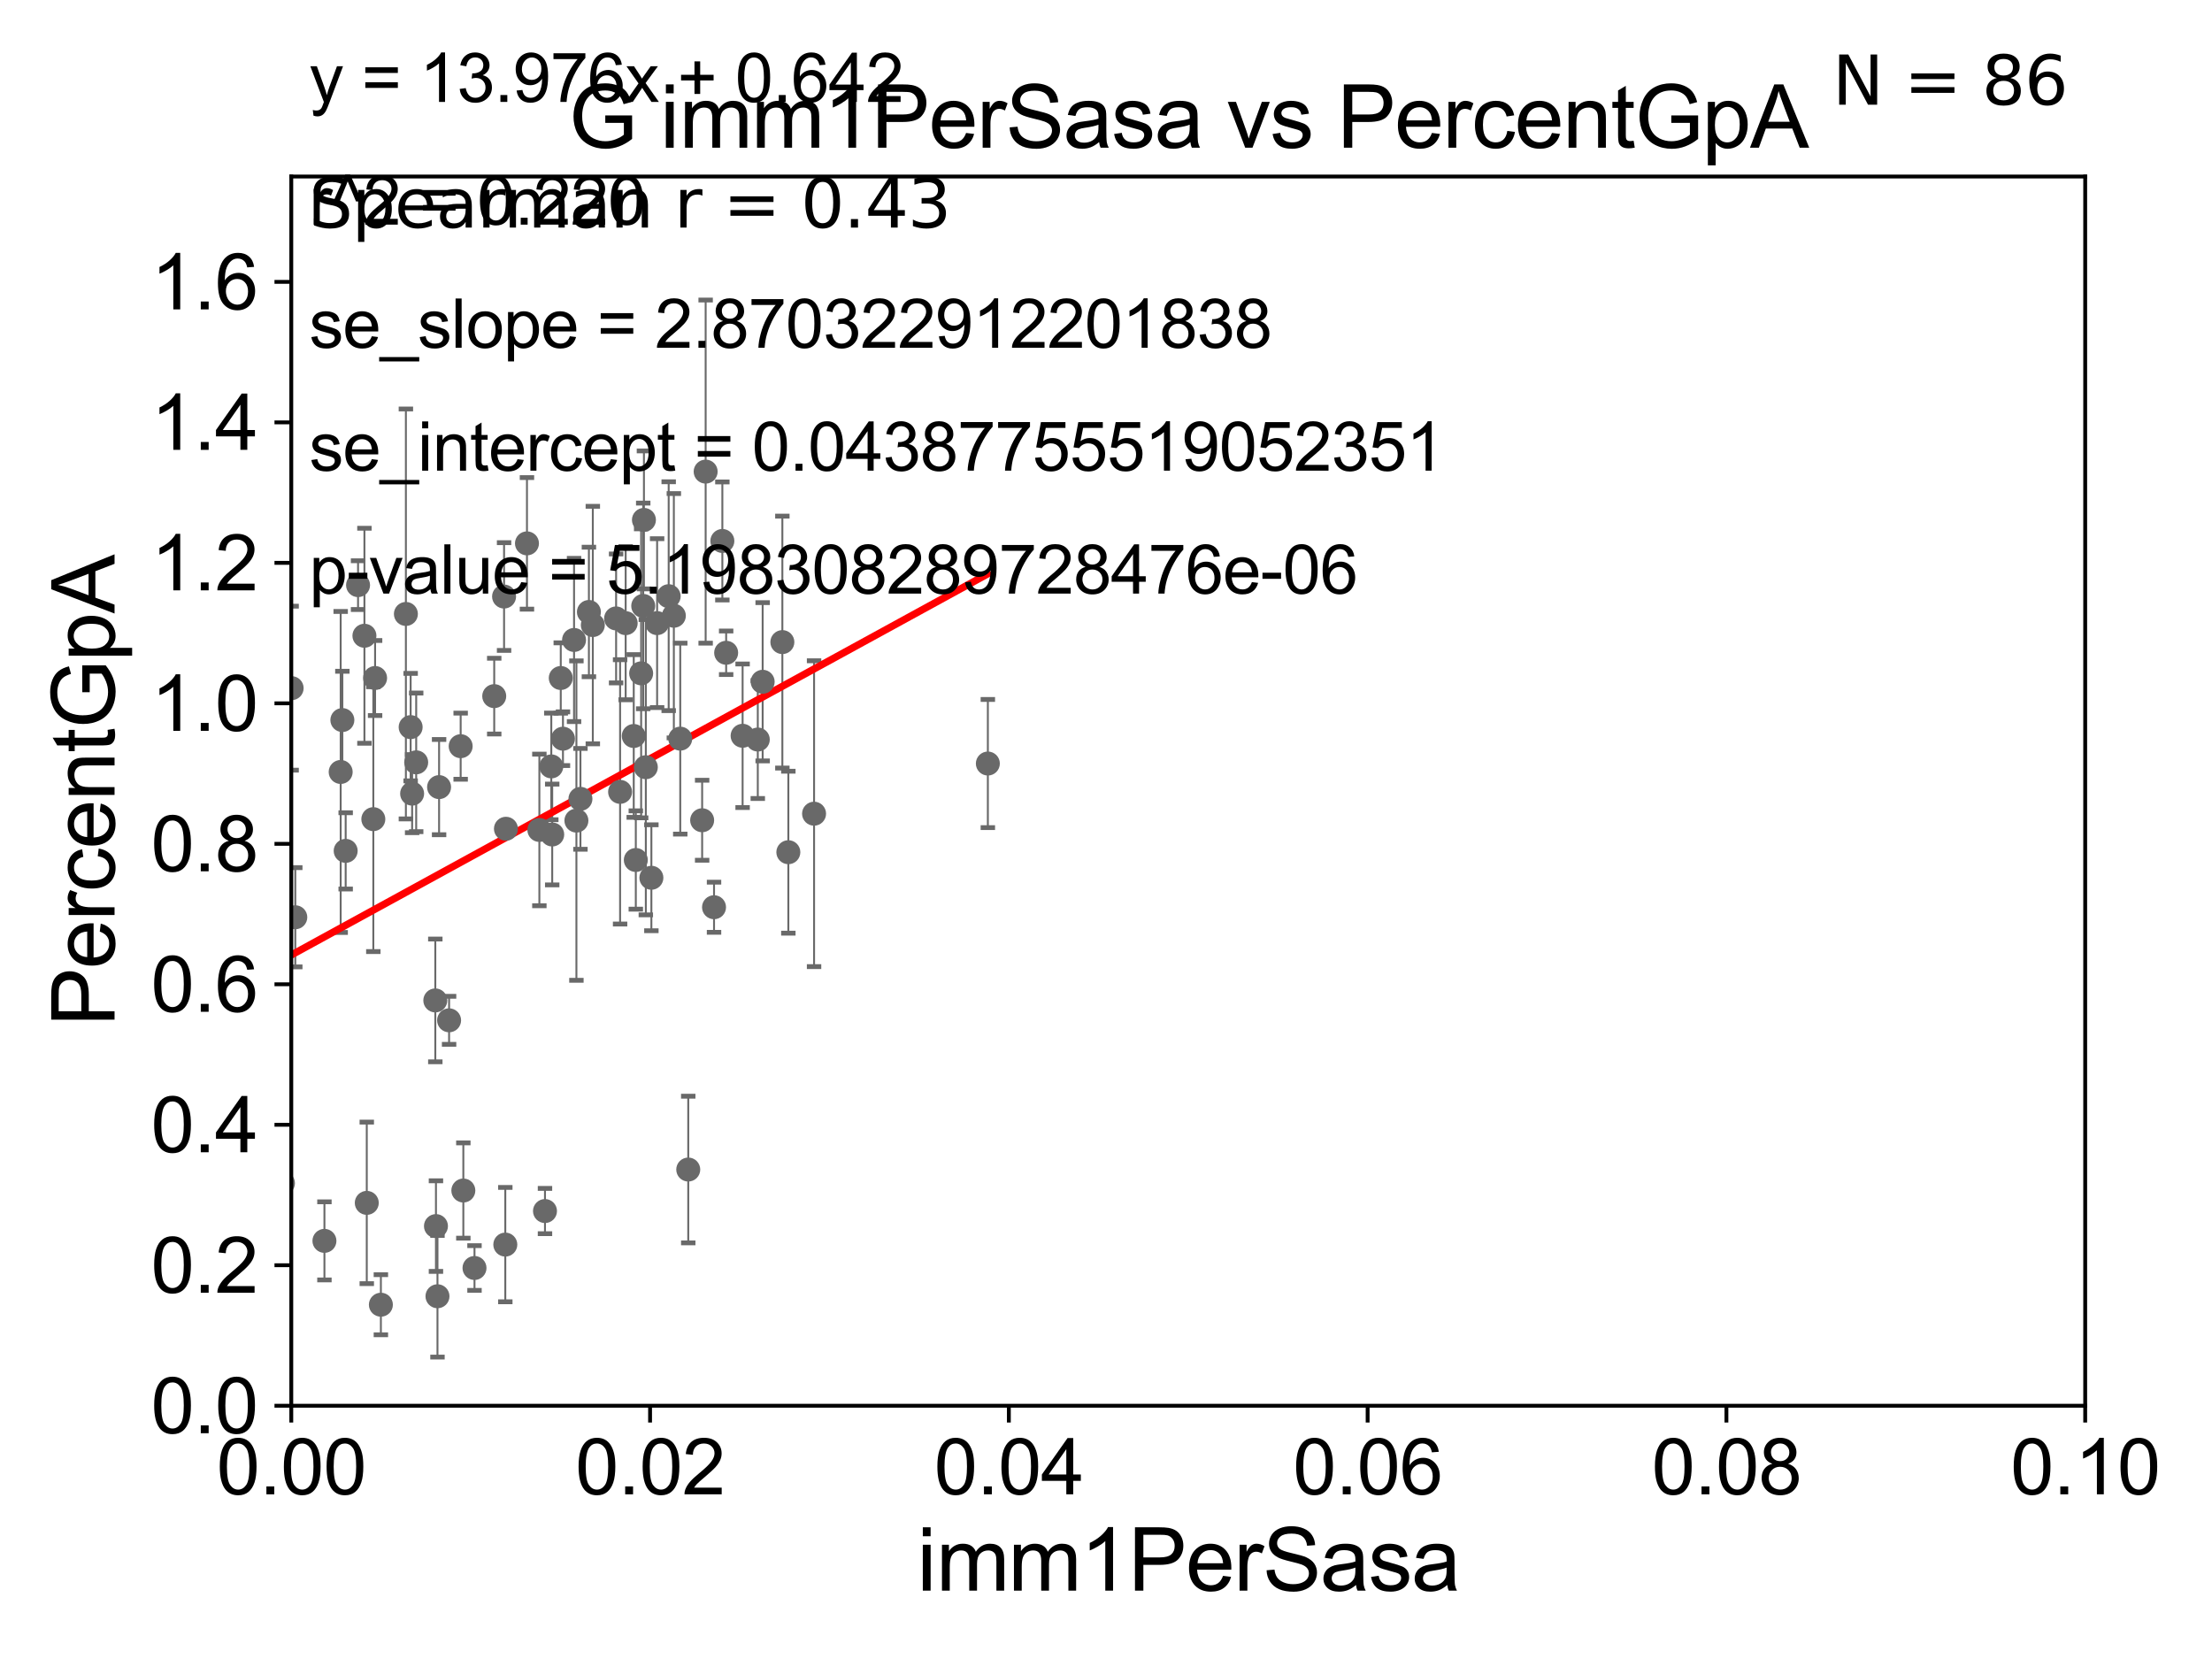<?xml version="1.0" encoding="utf-8" standalone="no"?>
<!DOCTYPE svg PUBLIC "-//W3C//DTD SVG 1.1//EN"
  "http://www.w3.org/Graphics/SVG/1.1/DTD/svg11.dtd">
<svg xmlns:xlink="http://www.w3.org/1999/xlink" width="460.8pt" height="345.6pt" viewBox="0 0 460.8 345.6" xmlns="http://www.w3.org/2000/svg" version="1.1">
 <defs>
  <style type="text/css">*{stroke-linejoin: round; stroke-linecap: butt}</style>
 </defs>
 <g id="figure_1">
  <g id="patch_1">
   <path d="M 0 345.6 
L 460.8 345.6 
L 460.8 0 
L 0 0 
z
" style="fill: #ffffff"/>
  </g>
  <g id="axes_1">
   <g id="patch_2">
    <path d="M 60.68 292.84 
L 434.385 292.84 
L 434.385 36.775 
L 60.68 36.775 
z
" style="fill: #ffffff"/>
   </g>
   <g id="PathCollection_1">
    <defs>
     <path id="m905694d80d" d="M 0 1.118 
C 0.297 1.118 0.581 1 0.791 0.791 
C 1 0.581 1.118 0.297 1.118 0 
C 1.118 -0.297 1 -0.581 0.791 -0.791 
C 0.581 -1 0.297 -1.118 0 -1.118 
C -0.297 -1.118 -0.581 -1 -0.791 -0.791 
C -1 -0.581 -1.118 -0.297 -1.118 0 
C -1.118 0.297 -1 0.581 -0.791 0.791 
C -0.581 1 -0.297 1.118 0 1.118 
z
" style="stroke: #696969"/>
    </defs>
    <g clip-path="url(#p492b69af72)">
     <use xlink:href="#m905694d80d" x="78.139" y="141.24" style="fill: #696969; stroke: #696969"/>
     <use xlink:href="#m905694d80d" x="58.943" y="246.482" style="fill: #696969; stroke: #696969"/>
     <use xlink:href="#m905694d80d" x="67.585" y="258.495" style="fill: #696969; stroke: #696969"/>
     <use xlink:href="#m905694d80d" x="61.514" y="191.082" style="fill: #696969; stroke: #696969"/>
     <use xlink:href="#m905694d80d" x="141.709" y="153.873" style="fill: #696969; stroke: #696969"/>
     <use xlink:href="#m905694d80d" x="3.923" y="128.76" style="fill: #696969; stroke: #696969"/>
     <use xlink:href="#m905694d80d" x="44.54" y="180.884" style="fill: #696969; stroke: #696969"/>
     <use xlink:href="#m905694d80d" x="72.011" y="177.251" style="fill: #696969; stroke: #696969"/>
     <use xlink:href="#m905694d80d" x="120.077" y="170.946" style="fill: #696969; stroke: #696969"/>
     <use xlink:href="#m905694d80d" x="143.375" y="243.637" style="fill: #696969; stroke: #696969"/>
     <use xlink:href="#m905694d80d" x="148.746" y="188.992" style="fill: #696969; stroke: #696969"/>
     <use xlink:href="#m905694d80d" x="169.585" y="169.507" style="fill: #696969; stroke: #696969"/>
     <use xlink:href="#m905694d80d" x="30.699" y="194.625" style="fill: #696969; stroke: #696969"/>
     <use xlink:href="#m905694d80d" x="51.725" y="133.988" style="fill: #696969; stroke: #696969"/>
     <use xlink:href="#m905694d80d" x="84.555" y="127.898" style="fill: #696969; stroke: #696969"/>
     <use xlink:href="#m905694d80d" x="105.008" y="124.27" style="fill: #696969; stroke: #696969"/>
     <use xlink:href="#m905694d80d" x="114.845" y="159.655" style="fill: #696969; stroke: #696969"/>
     <use xlink:href="#m905694d80d" x="205.788" y="159.059" style="fill: #696969; stroke: #696969"/>
     <use xlink:href="#m905694d80d" x="25.027" y="264.219" style="fill: #696969; stroke: #696969"/>
     <use xlink:href="#m905694d80d" x="90.818" y="255.418" style="fill: #696969; stroke: #696969"/>
     <use xlink:href="#m905694d80d" x="112.36" y="172.893" style="fill: #696969; stroke: #696969"/>
     <use xlink:href="#m905694d80d" x="48.612" y="267.466" style="fill: #696969; stroke: #696969"/>
     <use xlink:href="#m905694d80d" x="52.156" y="260.463" style="fill: #696969; stroke: #696969"/>
     <use xlink:href="#m905694d80d" x="105.264" y="259.271" style="fill: #696969; stroke: #696969"/>
     <use xlink:href="#m905694d80d" x="113.531" y="252.283" style="fill: #696969; stroke: #696969"/>
     <use xlink:href="#m905694d80d" x="25.492" y="262.939" style="fill: #696969; stroke: #696969"/>
     <use xlink:href="#m905694d80d" x="49.015" y="239.809" style="fill: #696969; stroke: #696969"/>
     <use xlink:href="#m905694d80d" x="132.452" y="179.153" style="fill: #696969; stroke: #696969"/>
     <use xlink:href="#m905694d80d" x="76.406" y="250.581" style="fill: #696969; stroke: #696969"/>
     <use xlink:href="#m905694d80d" x="53.851" y="255.278" style="fill: #696969; stroke: #696969"/>
     <use xlink:href="#m905694d80d" x="117.276" y="153.884" style="fill: #696969; stroke: #696969"/>
     <use xlink:href="#m905694d80d" x="79.344" y="271.795" style="fill: #696969; stroke: #696969"/>
     <use xlink:href="#m905694d80d" x="91.469" y="163.969" style="fill: #696969; stroke: #696969"/>
     <use xlink:href="#m905694d80d" x="33.419" y="264.045" style="fill: #696969; stroke: #696969"/>
     <use xlink:href="#m905694d80d" x="29.58" y="206.043" style="fill: #696969; stroke: #696969"/>
     <use xlink:href="#m905694d80d" x="98.847" y="264.146" style="fill: #696969; stroke: #696969"/>
     <use xlink:href="#m905694d80d" x="91.135" y="270.034" style="fill: #696969; stroke: #696969"/>
     <use xlink:href="#m905694d80d" x="95.965" y="155.446" style="fill: #696969; stroke: #696969"/>
     <use xlink:href="#m905694d80d" x="52.578" y="258.335" style="fill: #696969; stroke: #696969"/>
     <use xlink:href="#m905694d80d" x="119.586" y="133.316" style="fill: #696969; stroke: #696969"/>
     <use xlink:href="#m905694d80d" x="-1" y="246.948" style="fill: #696969; stroke: #696969"/>
     <use xlink:href="#m905694d80d" x="-1" y="248.877" style="fill: #696969; stroke: #696969"/>
     <use xlink:href="#m905694d80d" x="120.916" y="166.416" style="fill: #696969; stroke: #696969"/>
     <use xlink:href="#m905694d80d" x="85.854" y="165.328" style="fill: #696969; stroke: #696969"/>
     <use xlink:href="#m905694d80d" x="74.589" y="121.894" style="fill: #696969; stroke: #696969"/>
     <use xlink:href="#m905694d80d" x="132.019" y="153.321" style="fill: #696969; stroke: #696969"/>
     <use xlink:href="#m905694d80d" x="162.98" y="133.761" style="fill: #696969; stroke: #696969"/>
     <use xlink:href="#m905694d80d" x="130.338" y="129.815" style="fill: #696969; stroke: #696969"/>
     <use xlink:href="#m905694d80d" x="158.875" y="142.026" style="fill: #696969; stroke: #696969"/>
     <use xlink:href="#m905694d80d" x="40.2" y="113.457" style="fill: #696969; stroke: #696969"/>
     <use xlink:href="#m905694d80d" x="136.89" y="129.809" style="fill: #696969; stroke: #696969"/>
     <use xlink:href="#m905694d80d" x="129.178" y="164.96" style="fill: #696969; stroke: #696969"/>
     <use xlink:href="#m905694d80d" x="60.752" y="143.356" style="fill: #696969; stroke: #696969"/>
     <use xlink:href="#m905694d80d" x="133.563" y="140.27" style="fill: #696969; stroke: #696969"/>
     <use xlink:href="#m905694d80d" x="146.27" y="170.873" style="fill: #696969; stroke: #696969"/>
     <use xlink:href="#m905694d80d" x="134.144" y="108.307" style="fill: #696969; stroke: #696969"/>
     <use xlink:href="#m905694d80d" x="109.776" y="113.195" style="fill: #696969; stroke: #696969"/>
     <use xlink:href="#m905694d80d" x="157.862" y="154.059" style="fill: #696969; stroke: #696969"/>
     <use xlink:href="#m905694d80d" x="116.817" y="141.241" style="fill: #696969; stroke: #696969"/>
     <use xlink:href="#m905694d80d" x="133.996" y="126.225" style="fill: #696969; stroke: #696969"/>
     <use xlink:href="#m905694d80d" x="86.7" y="158.81" style="fill: #696969; stroke: #696969"/>
     <use xlink:href="#m905694d80d" x="123.496" y="130.211" style="fill: #696969; stroke: #696969"/>
     <use xlink:href="#m905694d80d" x="70.969" y="160.814" style="fill: #696969; stroke: #696969"/>
     <use xlink:href="#m905694d80d" x="164.226" y="177.53" style="fill: #696969; stroke: #696969"/>
     <use xlink:href="#m905694d80d" x="11.795" y="269.055" style="fill: #696969; stroke: #696969"/>
     <use xlink:href="#m905694d80d" x="134.537" y="159.824" style="fill: #696969; stroke: #696969"/>
     <use xlink:href="#m905694d80d" x="147" y="98.244" style="fill: #696969; stroke: #696969"/>
     <use xlink:href="#m905694d80d" x="135.695" y="182.855" style="fill: #696969; stroke: #696969"/>
     <use xlink:href="#m905694d80d" x="105.396" y="172.647" style="fill: #696969; stroke: #696969"/>
     <use xlink:href="#m905694d80d" x="122.68" y="127.485" style="fill: #696969; stroke: #696969"/>
     <use xlink:href="#m905694d80d" x="85.545" y="151.474" style="fill: #696969; stroke: #696969"/>
     <use xlink:href="#m905694d80d" x="75.916" y="132.439" style="fill: #696969; stroke: #696969"/>
     <use xlink:href="#m905694d80d" x="139.3" y="124.199" style="fill: #696969; stroke: #696969"/>
     <use xlink:href="#m905694d80d" x="93.554" y="212.55" style="fill: #696969; stroke: #696969"/>
     <use xlink:href="#m905694d80d" x="115.037" y="173.84" style="fill: #696969; stroke: #696969"/>
     <use xlink:href="#m905694d80d" x="71.321" y="150.001" style="fill: #696969; stroke: #696969"/>
     <use xlink:href="#m905694d80d" x="77.771" y="170.644" style="fill: #696969; stroke: #696969"/>
     <use xlink:href="#m905694d80d" x="154.699" y="153.276" style="fill: #696969; stroke: #696969"/>
     <use xlink:href="#m905694d80d" x="151.271" y="135.984" style="fill: #696969; stroke: #696969"/>
     <use xlink:href="#m905694d80d" x="102.956" y="145.017" style="fill: #696969; stroke: #696969"/>
     <use xlink:href="#m905694d80d" x="140.375" y="128.271" style="fill: #696969; stroke: #696969"/>
     <use xlink:href="#m905694d80d" x="90.683" y="208.407" style="fill: #696969; stroke: #696969"/>
     <use xlink:href="#m905694d80d" x="48.627" y="170.955" style="fill: #696969; stroke: #696969"/>
     <use xlink:href="#m905694d80d" x="128.345" y="128.83" style="fill: #696969; stroke: #696969"/>
     <use xlink:href="#m905694d80d" x="48.085" y="186.652" style="fill: #696969; stroke: #696969"/>
     <use xlink:href="#m905694d80d" x="150.48" y="112.694" style="fill: #696969; stroke: #696969"/>
     <use xlink:href="#m905694d80d" x="96.522" y="248.006" style="fill: #696969; stroke: #696969"/>
    </g>
   </g>
   <g id="matplotlib.axis_1">
    <g id="xtick_1">
     <g id="line2d_1">
      <defs>
       <path id="m24dbf8ca49" d="M 0 0 
L 0 3.5 
" style="stroke: #000000; stroke-width: 0.8"/>
      </defs>
      <g>
       <use xlink:href="#m24dbf8ca49" x="60.68" y="292.84" style="stroke: #000000; stroke-width: 0.8"/>
      </g>
     </g>
     <g id="text_1">
      <!-- 0.00 -->
      <g transform="translate(45.111 311.293)scale(0.16 -0.16)">
       <defs>
        <path id="ArialMT-30" d="M 266 2259 
Q 266 3072 433 3567 
Q 600 4063 929 4331 
Q 1259 4600 1759 4600 
Q 2128 4600 2406 4451 
Q 2684 4303 2865 4023 
Q 3047 3744 3150 3342 
Q 3253 2941 3253 2259 
Q 3253 1453 3087 958 
Q 2922 463 2592 192 
Q 2263 -78 1759 -78 
Q 1097 -78 719 397 
Q 266 969 266 2259 
z
M 844 2259 
Q 844 1131 1108 757 
Q 1372 384 1759 384 
Q 2147 384 2411 759 
Q 2675 1134 2675 2259 
Q 2675 3391 2411 3762 
Q 2147 4134 1753 4134 
Q 1366 4134 1134 3806 
Q 844 3388 844 2259 
z
" transform="scale(0.016)"/>
        <path id="ArialMT-2e" d="M 581 0 
L 581 641 
L 1222 641 
L 1222 0 
L 581 0 
z
" transform="scale(0.016)"/>
       </defs>
       <use xlink:href="#ArialMT-30"/>
       <use xlink:href="#ArialMT-2e" x="55.615"/>
       <use xlink:href="#ArialMT-30" x="83.398"/>
       <use xlink:href="#ArialMT-30" x="139.014"/>
      </g>
     </g>
    </g>
    <g id="xtick_2">
     <g id="line2d_2">
      <g>
       <use xlink:href="#m24dbf8ca49" x="135.421" y="292.84" style="stroke: #000000; stroke-width: 0.8"/>
      </g>
     </g>
     <g id="text_2">
      <!-- 0.02 -->
      <g transform="translate(119.852 311.293)scale(0.16 -0.16)">
       <defs>
        <path id="ArialMT-32" d="M 3222 541 
L 3222 0 
L 194 0 
Q 188 203 259 391 
Q 375 700 629 1000 
Q 884 1300 1366 1694 
Q 2113 2306 2375 2664 
Q 2638 3022 2638 3341 
Q 2638 3675 2398 3904 
Q 2159 4134 1775 4134 
Q 1369 4134 1125 3890 
Q 881 3647 878 3216 
L 300 3275 
Q 359 3922 746 4261 
Q 1134 4600 1788 4600 
Q 2447 4600 2831 4234 
Q 3216 3869 3216 3328 
Q 3216 3053 3103 2787 
Q 2991 2522 2730 2228 
Q 2469 1934 1863 1422 
Q 1356 997 1212 845 
Q 1069 694 975 541 
L 3222 541 
z
" transform="scale(0.016)"/>
       </defs>
       <use xlink:href="#ArialMT-30"/>
       <use xlink:href="#ArialMT-2e" x="55.615"/>
       <use xlink:href="#ArialMT-30" x="83.398"/>
       <use xlink:href="#ArialMT-32" x="139.014"/>
      </g>
     </g>
    </g>
    <g id="xtick_3">
     <g id="line2d_3">
      <g>
       <use xlink:href="#m24dbf8ca49" x="210.162" y="292.84" style="stroke: #000000; stroke-width: 0.8"/>
      </g>
     </g>
     <g id="text_3">
      <!-- 0.04 -->
      <g transform="translate(194.593 311.293)scale(0.16 -0.16)">
       <defs>
        <path id="ArialMT-34" d="M 2069 0 
L 2069 1097 
L 81 1097 
L 81 1613 
L 2172 4581 
L 2631 4581 
L 2631 1613 
L 3250 1613 
L 3250 1097 
L 2631 1097 
L 2631 0 
L 2069 0 
z
M 2069 1613 
L 2069 3678 
L 634 1613 
L 2069 1613 
z
" transform="scale(0.016)"/>
       </defs>
       <use xlink:href="#ArialMT-30"/>
       <use xlink:href="#ArialMT-2e" x="55.615"/>
       <use xlink:href="#ArialMT-30" x="83.398"/>
       <use xlink:href="#ArialMT-34" x="139.014"/>
      </g>
     </g>
    </g>
    <g id="xtick_4">
     <g id="line2d_4">
      <g>
       <use xlink:href="#m24dbf8ca49" x="284.903" y="292.84" style="stroke: #000000; stroke-width: 0.8"/>
      </g>
     </g>
     <g id="text_4">
      <!-- 0.06 -->
      <g transform="translate(269.334 311.293)scale(0.16 -0.16)">
       <defs>
        <path id="ArialMT-36" d="M 3184 3459 
L 2625 3416 
Q 2550 3747 2413 3897 
Q 2184 4138 1850 4138 
Q 1581 4138 1378 3988 
Q 1113 3794 959 3422 
Q 806 3050 800 2363 
Q 1003 2672 1297 2822 
Q 1591 2972 1913 2972 
Q 2475 2972 2870 2558 
Q 3266 2144 3266 1488 
Q 3266 1056 3080 686 
Q 2894 316 2569 119 
Q 2244 -78 1831 -78 
Q 1128 -78 684 439 
Q 241 956 241 2144 
Q 241 3472 731 4075 
Q 1159 4600 1884 4600 
Q 2425 4600 2770 4297 
Q 3116 3994 3184 3459 
z
M 888 1484 
Q 888 1194 1011 928 
Q 1134 663 1356 523 
Q 1578 384 1822 384 
Q 2178 384 2434 671 
Q 2691 959 2691 1453 
Q 2691 1928 2437 2201 
Q 2184 2475 1800 2475 
Q 1419 2475 1153 2201 
Q 888 1928 888 1484 
z
" transform="scale(0.016)"/>
       </defs>
       <use xlink:href="#ArialMT-30"/>
       <use xlink:href="#ArialMT-2e" x="55.615"/>
       <use xlink:href="#ArialMT-30" x="83.398"/>
       <use xlink:href="#ArialMT-36" x="139.014"/>
      </g>
     </g>
    </g>
    <g id="xtick_5">
     <g id="line2d_5">
      <g>
       <use xlink:href="#m24dbf8ca49" x="359.644" y="292.84" style="stroke: #000000; stroke-width: 0.8"/>
      </g>
     </g>
     <g id="text_5">
      <!-- 0.08 -->
      <g transform="translate(344.075 311.293)scale(0.16 -0.16)">
       <defs>
        <path id="ArialMT-38" d="M 1131 2484 
Q 781 2613 612 2850 
Q 444 3088 444 3419 
Q 444 3919 803 4259 
Q 1163 4600 1759 4600 
Q 2359 4600 2725 4251 
Q 3091 3903 3091 3403 
Q 3091 3084 2923 2848 
Q 2756 2613 2416 2484 
Q 2838 2347 3058 2040 
Q 3278 1734 3278 1309 
Q 3278 722 2862 322 
Q 2447 -78 1769 -78 
Q 1091 -78 675 323 
Q 259 725 259 1325 
Q 259 1772 486 2073 
Q 713 2375 1131 2484 
z
M 1019 3438 
Q 1019 3113 1228 2906 
Q 1438 2700 1772 2700 
Q 2097 2700 2305 2904 
Q 2513 3109 2513 3406 
Q 2513 3716 2298 3927 
Q 2084 4138 1766 4138 
Q 1444 4138 1231 3931 
Q 1019 3725 1019 3438 
z
M 838 1322 
Q 838 1081 952 856 
Q 1066 631 1291 507 
Q 1516 384 1775 384 
Q 2178 384 2440 643 
Q 2703 903 2703 1303 
Q 2703 1709 2433 1975 
Q 2163 2241 1756 2241 
Q 1359 2241 1098 1978 
Q 838 1716 838 1322 
z
" transform="scale(0.016)"/>
       </defs>
       <use xlink:href="#ArialMT-30"/>
       <use xlink:href="#ArialMT-2e" x="55.615"/>
       <use xlink:href="#ArialMT-30" x="83.398"/>
       <use xlink:href="#ArialMT-38" x="139.014"/>
      </g>
     </g>
    </g>
    <g id="xtick_6">
     <g id="line2d_6">
      <g>
       <use xlink:href="#m24dbf8ca49" x="434.385" y="292.84" style="stroke: #000000; stroke-width: 0.8"/>
      </g>
     </g>
     <g id="text_6">
      <!-- 0.10 -->
      <g transform="translate(418.816 311.293)scale(0.16 -0.16)">
       <defs>
        <path id="ArialMT-31" d="M 2384 0 
L 1822 0 
L 1822 3584 
Q 1619 3391 1289 3197 
Q 959 3003 697 2906 
L 697 3450 
Q 1169 3672 1522 3987 
Q 1875 4303 2022 4600 
L 2384 4600 
L 2384 0 
z
" transform="scale(0.016)"/>
       </defs>
       <use xlink:href="#ArialMT-30"/>
       <use xlink:href="#ArialMT-2e" x="55.615"/>
       <use xlink:href="#ArialMT-31" x="83.398"/>
       <use xlink:href="#ArialMT-30" x="139.014"/>
      </g>
     </g>
    </g>
    <g id="text_7">
     <!-- imm1PerSasa -->
     <g transform="translate(191.017 331.357)scale(0.18 -0.18)">
      <defs>
       <path id="ArialMT-69" d="M 425 3934 
L 425 4581 
L 988 4581 
L 988 3934 
L 425 3934 
z
M 425 0 
L 425 3319 
L 988 3319 
L 988 0 
L 425 0 
z
" transform="scale(0.016)"/>
       <path id="ArialMT-6d" d="M 422 0 
L 422 3319 
L 925 3319 
L 925 2853 
Q 1081 3097 1340 3245 
Q 1600 3394 1931 3394 
Q 2300 3394 2536 3241 
Q 2772 3088 2869 2813 
Q 3263 3394 3894 3394 
Q 4388 3394 4653 3120 
Q 4919 2847 4919 2278 
L 4919 0 
L 4359 0 
L 4359 2091 
Q 4359 2428 4304 2576 
Q 4250 2725 4106 2815 
Q 3963 2906 3769 2906 
Q 3419 2906 3187 2673 
Q 2956 2441 2956 1928 
L 2956 0 
L 2394 0 
L 2394 2156 
Q 2394 2531 2256 2718 
Q 2119 2906 1806 2906 
Q 1569 2906 1367 2781 
Q 1166 2656 1075 2415 
Q 984 2175 984 1722 
L 984 0 
L 422 0 
z
" transform="scale(0.016)"/>
       <path id="ArialMT-50" d="M 494 0 
L 494 4581 
L 2222 4581 
Q 2678 4581 2919 4538 
Q 3256 4481 3484 4323 
Q 3713 4166 3852 3881 
Q 3991 3597 3991 3256 
Q 3991 2672 3619 2267 
Q 3247 1863 2275 1863 
L 1100 1863 
L 1100 0 
L 494 0 
z
M 1100 2403 
L 2284 2403 
Q 2872 2403 3119 2622 
Q 3366 2841 3366 3238 
Q 3366 3525 3220 3729 
Q 3075 3934 2838 4000 
Q 2684 4041 2272 4041 
L 1100 4041 
L 1100 2403 
z
" transform="scale(0.016)"/>
       <path id="ArialMT-65" d="M 2694 1069 
L 3275 997 
Q 3138 488 2766 206 
Q 2394 -75 1816 -75 
Q 1088 -75 661 373 
Q 234 822 234 1631 
Q 234 2469 665 2931 
Q 1097 3394 1784 3394 
Q 2450 3394 2872 2941 
Q 3294 2488 3294 1666 
Q 3294 1616 3291 1516 
L 816 1516 
Q 847 969 1125 678 
Q 1403 388 1819 388 
Q 2128 388 2347 550 
Q 2566 713 2694 1069 
z
M 847 1978 
L 2700 1978 
Q 2663 2397 2488 2606 
Q 2219 2931 1791 2931 
Q 1403 2931 1139 2672 
Q 875 2413 847 1978 
z
" transform="scale(0.016)"/>
       <path id="ArialMT-72" d="M 416 0 
L 416 3319 
L 922 3319 
L 922 2816 
Q 1116 3169 1280 3281 
Q 1444 3394 1641 3394 
Q 1925 3394 2219 3213 
L 2025 2691 
Q 1819 2813 1613 2813 
Q 1428 2813 1281 2702 
Q 1134 2591 1072 2394 
Q 978 2094 978 1738 
L 978 0 
L 416 0 
z
" transform="scale(0.016)"/>
       <path id="ArialMT-53" d="M 288 1472 
L 859 1522 
Q 900 1178 1048 958 
Q 1197 738 1509 602 
Q 1822 466 2213 466 
Q 2559 466 2825 569 
Q 3091 672 3220 851 
Q 3350 1031 3350 1244 
Q 3350 1459 3225 1620 
Q 3100 1781 2813 1891 
Q 2628 1963 1997 2114 
Q 1366 2266 1113 2400 
Q 784 2572 623 2826 
Q 463 3081 463 3397 
Q 463 3744 659 4045 
Q 856 4347 1234 4503 
Q 1613 4659 2075 4659 
Q 2584 4659 2973 4495 
Q 3363 4331 3572 4012 
Q 3781 3694 3797 3291 
L 3216 3247 
Q 3169 3681 2898 3903 
Q 2628 4125 2100 4125 
Q 1550 4125 1298 3923 
Q 1047 3722 1047 3438 
Q 1047 3191 1225 3031 
Q 1400 2872 2139 2705 
Q 2878 2538 3153 2413 
Q 3553 2228 3743 1945 
Q 3934 1663 3934 1294 
Q 3934 928 3725 604 
Q 3516 281 3123 101 
Q 2731 -78 2241 -78 
Q 1619 -78 1198 103 
Q 778 284 539 648 
Q 300 1013 288 1472 
z
" transform="scale(0.016)"/>
       <path id="ArialMT-61" d="M 2588 409 
Q 2275 144 1986 34 
Q 1697 -75 1366 -75 
Q 819 -75 525 192 
Q 231 459 231 875 
Q 231 1119 342 1320 
Q 453 1522 633 1644 
Q 813 1766 1038 1828 
Q 1203 1872 1538 1913 
Q 2219 1994 2541 2106 
Q 2544 2222 2544 2253 
Q 2544 2597 2384 2738 
Q 2169 2928 1744 2928 
Q 1347 2928 1158 2789 
Q 969 2650 878 2297 
L 328 2372 
Q 403 2725 575 2942 
Q 747 3159 1072 3276 
Q 1397 3394 1825 3394 
Q 2250 3394 2515 3294 
Q 2781 3194 2906 3042 
Q 3031 2891 3081 2659 
Q 3109 2516 3109 2141 
L 3109 1391 
Q 3109 606 3145 398 
Q 3181 191 3288 0 
L 2700 0 
Q 2613 175 2588 409 
z
M 2541 1666 
Q 2234 1541 1622 1453 
Q 1275 1403 1131 1340 
Q 988 1278 909 1158 
Q 831 1038 831 891 
Q 831 666 1001 516 
Q 1172 366 1500 366 
Q 1825 366 2078 508 
Q 2331 650 2450 897 
Q 2541 1088 2541 1459 
L 2541 1666 
z
" transform="scale(0.016)"/>
       <path id="ArialMT-73" d="M 197 991 
L 753 1078 
Q 800 744 1014 566 
Q 1228 388 1613 388 
Q 2000 388 2187 545 
Q 2375 703 2375 916 
Q 2375 1106 2209 1216 
Q 2094 1291 1634 1406 
Q 1016 1563 777 1677 
Q 538 1791 414 1992 
Q 291 2194 291 2438 
Q 291 2659 392 2848 
Q 494 3038 669 3163 
Q 800 3259 1026 3326 
Q 1253 3394 1513 3394 
Q 1903 3394 2198 3281 
Q 2494 3169 2634 2976 
Q 2775 2784 2828 2463 
L 2278 2388 
Q 2241 2644 2061 2787 
Q 1881 2931 1553 2931 
Q 1166 2931 1000 2803 
Q 834 2675 834 2503 
Q 834 2394 903 2306 
Q 972 2216 1119 2156 
Q 1203 2125 1616 2013 
Q 2213 1853 2448 1751 
Q 2684 1650 2818 1456 
Q 2953 1263 2953 975 
Q 2953 694 2789 445 
Q 2625 197 2315 61 
Q 2006 -75 1616 -75 
Q 969 -75 630 194 
Q 291 463 197 991 
z
" transform="scale(0.016)"/>
      </defs>
      <use xlink:href="#ArialMT-69"/>
      <use xlink:href="#ArialMT-6d" x="22.217"/>
      <use xlink:href="#ArialMT-6d" x="105.518"/>
      <use xlink:href="#ArialMT-31" x="188.818"/>
      <use xlink:href="#ArialMT-50" x="244.434"/>
      <use xlink:href="#ArialMT-65" x="311.133"/>
      <use xlink:href="#ArialMT-72" x="366.748"/>
      <use xlink:href="#ArialMT-53" x="400.049"/>
      <use xlink:href="#ArialMT-61" x="466.748"/>
      <use xlink:href="#ArialMT-73" x="522.363"/>
      <use xlink:href="#ArialMT-61" x="572.363"/>
     </g>
    </g>
   </g>
   <g id="matplotlib.axis_2">
    <g id="ytick_1">
     <g id="line2d_7">
      <defs>
       <path id="m1101fe1acd" d="M 0 0 
L -3.5 0 
" style="stroke: #000000; stroke-width: 0.8"/>
      </defs>
      <g>
       <use xlink:href="#m1101fe1acd" x="60.68" y="292.84" style="stroke: #000000; stroke-width: 0.8"/>
      </g>
     </g>
     <g id="text_8">
      <!-- 0.0 -->
      <g transform="translate(31.44 298.566)scale(0.16 -0.16)">
       <use xlink:href="#ArialMT-30"/>
       <use xlink:href="#ArialMT-2e" x="55.615"/>
       <use xlink:href="#ArialMT-30" x="83.398"/>
      </g>
     </g>
    </g>
    <g id="ytick_2">
     <g id="line2d_8">
      <g>
       <use xlink:href="#m1101fe1acd" x="60.68" y="263.575" style="stroke: #000000; stroke-width: 0.8"/>
      </g>
     </g>
     <g id="text_9">
      <!-- 0.2 -->
      <g transform="translate(31.44 269.302)scale(0.16 -0.16)">
       <use xlink:href="#ArialMT-30"/>
       <use xlink:href="#ArialMT-2e" x="55.615"/>
       <use xlink:href="#ArialMT-32" x="83.398"/>
      </g>
     </g>
    </g>
    <g id="ytick_3">
     <g id="line2d_9">
      <g>
       <use xlink:href="#m1101fe1acd" x="60.68" y="234.311" style="stroke: #000000; stroke-width: 0.8"/>
      </g>
     </g>
     <g id="text_10">
      <!-- 0.4 -->
      <g transform="translate(31.44 240.037)scale(0.16 -0.16)">
       <use xlink:href="#ArialMT-30"/>
       <use xlink:href="#ArialMT-2e" x="55.615"/>
       <use xlink:href="#ArialMT-34" x="83.398"/>
      </g>
     </g>
    </g>
    <g id="ytick_4">
     <g id="line2d_10">
      <g>
       <use xlink:href="#m1101fe1acd" x="60.68" y="205.046" style="stroke: #000000; stroke-width: 0.8"/>
      </g>
     </g>
     <g id="text_11">
      <!-- 0.6 -->
      <g transform="translate(31.44 210.772)scale(0.16 -0.16)">
       <use xlink:href="#ArialMT-30"/>
       <use xlink:href="#ArialMT-2e" x="55.615"/>
       <use xlink:href="#ArialMT-36" x="83.398"/>
      </g>
     </g>
    </g>
    <g id="ytick_5">
     <g id="line2d_11">
      <g>
       <use xlink:href="#m1101fe1acd" x="60.68" y="175.782" style="stroke: #000000; stroke-width: 0.8"/>
      </g>
     </g>
     <g id="text_12">
      <!-- 0.8 -->
      <g transform="translate(31.44 181.508)scale(0.16 -0.16)">
       <use xlink:href="#ArialMT-30"/>
       <use xlink:href="#ArialMT-2e" x="55.615"/>
       <use xlink:href="#ArialMT-38" x="83.398"/>
      </g>
     </g>
    </g>
    <g id="ytick_6">
     <g id="line2d_12">
      <g>
       <use xlink:href="#m1101fe1acd" x="60.68" y="146.517" style="stroke: #000000; stroke-width: 0.8"/>
      </g>
     </g>
     <g id="text_13">
      <!-- 1.0 -->
      <g transform="translate(31.44 152.243)scale(0.16 -0.16)">
       <use xlink:href="#ArialMT-31"/>
       <use xlink:href="#ArialMT-2e" x="55.615"/>
       <use xlink:href="#ArialMT-30" x="83.398"/>
      </g>
     </g>
    </g>
    <g id="ytick_7">
     <g id="line2d_13">
      <g>
       <use xlink:href="#m1101fe1acd" x="60.68" y="117.252" style="stroke: #000000; stroke-width: 0.8"/>
      </g>
     </g>
     <g id="text_14">
      <!-- 1.2 -->
      <g transform="translate(31.44 122.979)scale(0.16 -0.16)">
       <use xlink:href="#ArialMT-31"/>
       <use xlink:href="#ArialMT-2e" x="55.615"/>
       <use xlink:href="#ArialMT-32" x="83.398"/>
      </g>
     </g>
    </g>
    <g id="ytick_8">
     <g id="line2d_14">
      <g>
       <use xlink:href="#m1101fe1acd" x="60.68" y="87.988" style="stroke: #000000; stroke-width: 0.8"/>
      </g>
     </g>
     <g id="text_15">
      <!-- 1.4 -->
      <g transform="translate(31.44 93.714)scale(0.16 -0.16)">
       <use xlink:href="#ArialMT-31"/>
       <use xlink:href="#ArialMT-2e" x="55.615"/>
       <use xlink:href="#ArialMT-34" x="83.398"/>
      </g>
     </g>
    </g>
    <g id="ytick_9">
     <g id="line2d_15">
      <g>
       <use xlink:href="#m1101fe1acd" x="60.68" y="58.723" style="stroke: #000000; stroke-width: 0.8"/>
      </g>
     </g>
     <g id="text_16">
      <!-- 1.6 -->
      <g transform="translate(31.44 64.45)scale(0.16 -0.16)">
       <use xlink:href="#ArialMT-31"/>
       <use xlink:href="#ArialMT-2e" x="55.615"/>
       <use xlink:href="#ArialMT-36" x="83.398"/>
      </g>
     </g>
    </g>
    <g id="text_17">
     <!-- PercentGpA -->
     <g transform="translate(23.863 213.831)rotate(-90)scale(0.18 -0.18)">
      <defs>
       <path id="ArialMT-63" d="M 2588 1216 
L 3141 1144 
Q 3050 572 2676 248 
Q 2303 -75 1759 -75 
Q 1078 -75 664 370 
Q 250 816 250 1647 
Q 250 2184 428 2587 
Q 606 2991 970 3192 
Q 1334 3394 1763 3394 
Q 2303 3394 2647 3120 
Q 2991 2847 3088 2344 
L 2541 2259 
Q 2463 2594 2264 2762 
Q 2066 2931 1784 2931 
Q 1359 2931 1093 2626 
Q 828 2322 828 1663 
Q 828 994 1084 691 
Q 1341 388 1753 388 
Q 2084 388 2306 591 
Q 2528 794 2588 1216 
z
" transform="scale(0.016)"/>
       <path id="ArialMT-6e" d="M 422 0 
L 422 3319 
L 928 3319 
L 928 2847 
Q 1294 3394 1984 3394 
Q 2284 3394 2536 3286 
Q 2788 3178 2913 3003 
Q 3038 2828 3088 2588 
Q 3119 2431 3119 2041 
L 3119 0 
L 2556 0 
L 2556 2019 
Q 2556 2363 2490 2533 
Q 2425 2703 2258 2804 
Q 2091 2906 1866 2906 
Q 1506 2906 1245 2678 
Q 984 2450 984 1813 
L 984 0 
L 422 0 
z
" transform="scale(0.016)"/>
       <path id="ArialMT-74" d="M 1650 503 
L 1731 6 
Q 1494 -44 1306 -44 
Q 1000 -44 831 53 
Q 663 150 594 308 
Q 525 466 525 972 
L 525 2881 
L 113 2881 
L 113 3319 
L 525 3319 
L 525 4141 
L 1084 4478 
L 1084 3319 
L 1650 3319 
L 1650 2881 
L 1084 2881 
L 1084 941 
Q 1084 700 1114 631 
Q 1144 563 1211 522 
Q 1278 481 1403 481 
Q 1497 481 1650 503 
z
" transform="scale(0.016)"/>
       <path id="ArialMT-47" d="M 2638 1797 
L 2638 2334 
L 4578 2338 
L 4578 638 
Q 4131 281 3656 101 
Q 3181 -78 2681 -78 
Q 2006 -78 1454 211 
Q 903 500 622 1047 
Q 341 1594 341 2269 
Q 341 2938 620 3517 
Q 900 4097 1425 4378 
Q 1950 4659 2634 4659 
Q 3131 4659 3532 4498 
Q 3934 4338 4162 4050 
Q 4391 3763 4509 3300 
L 3963 3150 
Q 3859 3500 3706 3700 
Q 3553 3900 3268 4020 
Q 2984 4141 2638 4141 
Q 2222 4141 1919 4014 
Q 1616 3888 1430 3681 
Q 1244 3475 1141 3228 
Q 966 2803 966 2306 
Q 966 1694 1177 1281 
Q 1388 869 1791 669 
Q 2194 469 2647 469 
Q 3041 469 3416 620 
Q 3791 772 3984 944 
L 3984 1797 
L 2638 1797 
z
" transform="scale(0.016)"/>
       <path id="ArialMT-70" d="M 422 -1272 
L 422 3319 
L 934 3319 
L 934 2888 
Q 1116 3141 1344 3267 
Q 1572 3394 1897 3394 
Q 2322 3394 2647 3175 
Q 2972 2956 3137 2557 
Q 3303 2159 3303 1684 
Q 3303 1175 3120 767 
Q 2938 359 2589 142 
Q 2241 -75 1856 -75 
Q 1575 -75 1351 44 
Q 1128 163 984 344 
L 984 -1272 
L 422 -1272 
z
M 931 1641 
Q 931 1000 1190 694 
Q 1450 388 1819 388 
Q 2194 388 2461 705 
Q 2728 1022 2728 1688 
Q 2728 2322 2467 2637 
Q 2206 2953 1844 2953 
Q 1484 2953 1207 2617 
Q 931 2281 931 1641 
z
" transform="scale(0.016)"/>
       <path id="ArialMT-41" d="M -9 0 
L 1750 4581 
L 2403 4581 
L 4278 0 
L 3588 0 
L 3053 1388 
L 1138 1388 
L 634 0 
L -9 0 
z
M 1313 1881 
L 2866 1881 
L 2388 3150 
Q 2169 3728 2063 4100 
Q 1975 3659 1816 3225 
L 1313 1881 
z
" transform="scale(0.016)"/>
      </defs>
      <use xlink:href="#ArialMT-50"/>
      <use xlink:href="#ArialMT-65" x="66.699"/>
      <use xlink:href="#ArialMT-72" x="122.314"/>
      <use xlink:href="#ArialMT-63" x="155.615"/>
      <use xlink:href="#ArialMT-65" x="205.615"/>
      <use xlink:href="#ArialMT-6e" x="261.23"/>
      <use xlink:href="#ArialMT-74" x="316.846"/>
      <use xlink:href="#ArialMT-47" x="344.629"/>
      <use xlink:href="#ArialMT-70" x="422.412"/>
      <use xlink:href="#ArialMT-41" x="478.027"/>
     </g>
    </g>
   </g>
   <g id="LineCollection_1">
    <path d="M 78.139 149.056 
L 78.139 133.425 
" clip-path="url(#p492b69af72)" style="fill: none; stroke: #696969; stroke-width: 0.4"/>
    <path d="M 58.943 250.215 
L 58.943 242.748 
" clip-path="url(#p492b69af72)" style="fill: none; stroke: #696969; stroke-width: 0.4"/>
    <path d="M 67.585 266.629 
L 67.585 250.361 
" clip-path="url(#p492b69af72)" style="fill: none; stroke: #696969; stroke-width: 0.4"/>
    <path d="M 61.514 201.42 
L 61.514 180.744 
" clip-path="url(#p492b69af72)" style="fill: none; stroke: #696969; stroke-width: 0.4"/>
    <path d="M 141.709 173.761 
L 141.709 133.985 
" clip-path="url(#p492b69af72)" style="fill: none; stroke: #696969; stroke-width: 0.4"/>
    <path d="M 3.923 136.924 
L 3.923 120.597 
" clip-path="url(#p492b69af72)" style="fill: none; stroke: #696969; stroke-width: 0.4"/>
    <path d="M 44.54 202.485 
L 44.54 159.282 
" clip-path="url(#p492b69af72)" style="fill: none; stroke: #696969; stroke-width: 0.4"/>
    <path d="M 72.011 185.195 
L 72.011 169.307 
" clip-path="url(#p492b69af72)" style="fill: none; stroke: #696969; stroke-width: 0.4"/>
    <path d="M 120.077 204.216 
L 120.077 137.675 
" clip-path="url(#p492b69af72)" style="fill: none; stroke: #696969; stroke-width: 0.4"/>
    <path d="M 143.375 258.912 
L 143.375 228.361 
" clip-path="url(#p492b69af72)" style="fill: none; stroke: #696969; stroke-width: 0.4"/>
    <path d="M 148.746 194.214 
L 148.746 183.77 
" clip-path="url(#p492b69af72)" style="fill: none; stroke: #696969; stroke-width: 0.4"/>
    <path d="M 169.585 201.362 
L 169.585 137.652 
" clip-path="url(#p492b69af72)" style="fill: none; stroke: #696969; stroke-width: 0.4"/>
    <path d="M 30.699 213.318 
L 30.699 175.933 
" clip-path="url(#p492b69af72)" style="fill: none; stroke: #696969; stroke-width: 0.4"/>
    <path d="M 51.725 137.624 
L 51.725 130.353 
" clip-path="url(#p492b69af72)" style="fill: none; stroke: #696969; stroke-width: 0.4"/>
    <path d="M 84.555 170.595 
L 84.555 85.201 
" clip-path="url(#p492b69af72)" style="fill: none; stroke: #696969; stroke-width: 0.4"/>
    <path d="M 105.008 135.492 
L 105.008 113.048 
" clip-path="url(#p492b69af72)" style="fill: none; stroke: #696969; stroke-width: 0.4"/>
    <path d="M 114.845 170.762 
L 114.845 148.549 
" clip-path="url(#p492b69af72)" style="fill: none; stroke: #696969; stroke-width: 0.4"/>
    <path d="M 205.788 172.405 
L 205.788 145.712 
" clip-path="url(#p492b69af72)" style="fill: none; stroke: #696969; stroke-width: 0.4"/>
    <path d="M 25.027 271.889 
L 25.027 256.548 
" clip-path="url(#p492b69af72)" style="fill: none; stroke: #696969; stroke-width: 0.4"/>
    <path d="M 90.818 264.856 
L 90.818 245.979 
" clip-path="url(#p492b69af72)" style="fill: none; stroke: #696969; stroke-width: 0.4"/>
    <path d="M 112.36 188.684 
L 112.36 157.102 
" clip-path="url(#p492b69af72)" style="fill: none; stroke: #696969; stroke-width: 0.4"/>
    <path d="M 48.612 279.568 
L 48.612 255.365 
" clip-path="url(#p492b69af72)" style="fill: none; stroke: #696969; stroke-width: 0.4"/>
    <path d="M 52.156 276.132 
L 52.156 244.794 
" clip-path="url(#p492b69af72)" style="fill: none; stroke: #696969; stroke-width: 0.4"/>
    <path d="M 105.264 271.182 
L 105.264 247.36 
" clip-path="url(#p492b69af72)" style="fill: none; stroke: #696969; stroke-width: 0.4"/>
    <path d="M 113.531 257 
L 113.531 247.566 
" clip-path="url(#p492b69af72)" style="fill: none; stroke: #696969; stroke-width: 0.4"/>
    <path d="M 25.492 276.751 
L 25.492 249.126 
" clip-path="url(#p492b69af72)" style="fill: none; stroke: #696969; stroke-width: 0.4"/>
    <path d="M 49.015 242.825 
L 49.015 236.793 
" clip-path="url(#p492b69af72)" style="fill: none; stroke: #696969; stroke-width: 0.4"/>
    <path d="M 132.452 189.393 
L 132.452 168.912 
" clip-path="url(#p492b69af72)" style="fill: none; stroke: #696969; stroke-width: 0.4"/>
    <path d="M 76.406 267.408 
L 76.406 233.754 
" clip-path="url(#p492b69af72)" style="fill: none; stroke: #696969; stroke-width: 0.4"/>
    <path d="M 53.851 271.005 
L 53.851 239.552 
" clip-path="url(#p492b69af72)" style="fill: none; stroke: #696969; stroke-width: 0.4"/>
    <path d="M 117.276 159.478 
L 117.276 148.29 
" clip-path="url(#p492b69af72)" style="fill: none; stroke: #696969; stroke-width: 0.4"/>
    <path d="M 79.344 278.056 
L 79.344 265.534 
" clip-path="url(#p492b69af72)" style="fill: none; stroke: #696969; stroke-width: 0.4"/>
    <path d="M 91.469 173.889 
L 91.469 154.049 
" clip-path="url(#p492b69af72)" style="fill: none; stroke: #696969; stroke-width: 0.4"/>
    <path d="M 33.419 269.528 
L 33.419 258.562 
" clip-path="url(#p492b69af72)" style="fill: none; stroke: #696969; stroke-width: 0.4"/>
    <path d="M 29.58 210.445 
L 29.58 201.642 
" clip-path="url(#p492b69af72)" style="fill: none; stroke: #696969; stroke-width: 0.4"/>
    <path d="M 98.847 268.803 
L 98.847 259.488 
" clip-path="url(#p492b69af72)" style="fill: none; stroke: #696969; stroke-width: 0.4"/>
    <path d="M 91.135 282.705 
L 91.135 257.362 
" clip-path="url(#p492b69af72)" style="fill: none; stroke: #696969; stroke-width: 0.4"/>
    <path d="M 95.965 162.332 
L 95.965 148.56 
" clip-path="url(#p492b69af72)" style="fill: none; stroke: #696969; stroke-width: 0.4"/>
    <path d="M 52.578 264.093 
L 52.578 252.577 
" clip-path="url(#p492b69af72)" style="fill: none; stroke: #696969; stroke-width: 0.4"/>
    <path d="M 119.586 150.319 
L 119.586 116.313 
" clip-path="url(#p492b69af72)" style="fill: none; stroke: #696969; stroke-width: 0.4"/>
    <path clip-path="url(#p492b69af72)" style="fill: none; stroke: #696969; stroke-width: 0.4"/>
    <path d="M 120.916 176.919 
L 120.916 155.913 
" clip-path="url(#p492b69af72)" style="fill: none; stroke: #696969; stroke-width: 0.4"/>
    <path d="M 85.854 173.462 
L 85.854 157.194 
" clip-path="url(#p492b69af72)" style="fill: none; stroke: #696969; stroke-width: 0.4"/>
    <path d="M 74.589 126.971 
L 74.589 116.817 
" clip-path="url(#p492b69af72)" style="fill: none; stroke: #696969; stroke-width: 0.4"/>
    <path d="M 132.019 170.269 
L 132.019 136.372 
" clip-path="url(#p492b69af72)" style="fill: none; stroke: #696969; stroke-width: 0.4"/>
    <path d="M 162.98 160.002 
L 162.98 107.521 
" clip-path="url(#p492b69af72)" style="fill: none; stroke: #696969; stroke-width: 0.4"/>
    <path d="M 130.338 145.774 
L 130.338 113.856 
" clip-path="url(#p492b69af72)" style="fill: none; stroke: #696969; stroke-width: 0.4"/>
    <path d="M 158.875 158.513 
L 158.875 125.539 
" clip-path="url(#p492b69af72)" style="fill: none; stroke: #696969; stroke-width: 0.4"/>
    <path d="M 40.2 131.674 
L 40.2 95.24 
" clip-path="url(#p492b69af72)" style="fill: none; stroke: #696969; stroke-width: 0.4"/>
    <path d="M 136.89 147.398 
L 136.89 112.22 
" clip-path="url(#p492b69af72)" style="fill: none; stroke: #696969; stroke-width: 0.4"/>
    <path d="M 129.178 192.492 
L 129.178 137.428 
" clip-path="url(#p492b69af72)" style="fill: none; stroke: #696969; stroke-width: 0.4"/>
    <path d="M 60.752 160.438 
L 60.752 126.274 
" clip-path="url(#p492b69af72)" style="fill: none; stroke: #696969; stroke-width: 0.4"/>
    <path d="M 133.563 170.369 
L 133.563 110.171 
" clip-path="url(#p492b69af72)" style="fill: none; stroke: #696969; stroke-width: 0.4"/>
    <path d="M 146.27 179.204 
L 146.27 162.542 
" clip-path="url(#p492b69af72)" style="fill: none; stroke: #696969; stroke-width: 0.4"/>
    <path d="M 134.144 122.681 
L 134.144 93.933 
" clip-path="url(#p492b69af72)" style="fill: none; stroke: #696969; stroke-width: 0.4"/>
    <path d="M 109.776 126.9 
L 109.776 99.49 
" clip-path="url(#p492b69af72)" style="fill: none; stroke: #696969; stroke-width: 0.4"/>
    <path d="M 157.862 166.344 
L 157.862 141.774 
" clip-path="url(#p492b69af72)" style="fill: none; stroke: #696969; stroke-width: 0.4"/>
    <path d="M 116.817 148.57 
L 116.817 133.913 
" clip-path="url(#p492b69af72)" style="fill: none; stroke: #696969; stroke-width: 0.4"/>
    <path d="M 133.996 147.644 
L 133.996 104.806 
" clip-path="url(#p492b69af72)" style="fill: none; stroke: #696969; stroke-width: 0.4"/>
    <path d="M 86.7 173.248 
L 86.7 144.373 
" clip-path="url(#p492b69af72)" style="fill: none; stroke: #696969; stroke-width: 0.4"/>
    <path d="M 123.496 154.95 
L 123.496 105.473 
" clip-path="url(#p492b69af72)" style="fill: none; stroke: #696969; stroke-width: 0.4"/>
    <path d="M 70.969 194.248 
L 70.969 127.379 
" clip-path="url(#p492b69af72)" style="fill: none; stroke: #696969; stroke-width: 0.4"/>
    <path d="M 164.226 194.397 
L 164.226 160.662 
" clip-path="url(#p492b69af72)" style="fill: none; stroke: #696969; stroke-width: 0.4"/>
    <path d="M 11.795 284.266 
L 11.795 253.845 
" clip-path="url(#p492b69af72)" style="fill: none; stroke: #696969; stroke-width: 0.4"/>
    <path d="M 134.537 190.579 
L 134.537 129.068 
" clip-path="url(#p492b69af72)" style="fill: none; stroke: #696969; stroke-width: 0.4"/>
    <path d="M 147 133.986 
L 147 62.503 
" clip-path="url(#p492b69af72)" style="fill: none; stroke: #696969; stroke-width: 0.4"/>
    <path d="M 135.695 193.889 
L 135.695 171.821 
" clip-path="url(#p492b69af72)" style="fill: none; stroke: #696969; stroke-width: 0.4"/>
    <path d="M 105.396 173.156 
L 105.396 172.138 
" clip-path="url(#p492b69af72)" style="fill: none; stroke: #696969; stroke-width: 0.4"/>
    <path d="M 122.68 140.978 
L 122.68 113.992 
" clip-path="url(#p492b69af72)" style="fill: none; stroke: #696969; stroke-width: 0.4"/>
    <path d="M 85.545 162.668 
L 85.545 140.279 
" clip-path="url(#p492b69af72)" style="fill: none; stroke: #696969; stroke-width: 0.4"/>
    <path d="M 75.916 154.832 
L 75.916 110.045 
" clip-path="url(#p492b69af72)" style="fill: none; stroke: #696969; stroke-width: 0.4"/>
    <path d="M 139.3 148.034 
L 139.3 100.364 
" clip-path="url(#p492b69af72)" style="fill: none; stroke: #696969; stroke-width: 0.4"/>
    <path d="M 93.554 217.551 
L 93.554 207.55 
" clip-path="url(#p492b69af72)" style="fill: none; stroke: #696969; stroke-width: 0.4"/>
    <path d="M 115.037 184.335 
L 115.037 163.345 
" clip-path="url(#p492b69af72)" style="fill: none; stroke: #696969; stroke-width: 0.4"/>
    <path d="M 71.321 160.164 
L 71.321 139.838 
" clip-path="url(#p492b69af72)" style="fill: none; stroke: #696969; stroke-width: 0.4"/>
    <path d="M 77.771 198.23 
L 77.771 143.057 
" clip-path="url(#p492b69af72)" style="fill: none; stroke: #696969; stroke-width: 0.4"/>
    <path d="M 154.699 168.229 
L 154.699 138.323 
" clip-path="url(#p492b69af72)" style="fill: none; stroke: #696969; stroke-width: 0.4"/>
    <path d="M 151.271 140.52 
L 151.271 131.448 
" clip-path="url(#p492b69af72)" style="fill: none; stroke: #696969; stroke-width: 0.4"/>
    <path d="M 102.956 152.909 
L 102.956 137.124 
" clip-path="url(#p492b69af72)" style="fill: none; stroke: #696969; stroke-width: 0.4"/>
    <path d="M 140.375 153.721 
L 140.375 102.821 
" clip-path="url(#p492b69af72)" style="fill: none; stroke: #696969; stroke-width: 0.4"/>
    <path d="M 90.683 221.193 
L 90.683 195.622 
" clip-path="url(#p492b69af72)" style="fill: none; stroke: #696969; stroke-width: 0.4"/>
    <path d="M 48.627 177.108 
L 48.627 164.801 
" clip-path="url(#p492b69af72)" style="fill: none; stroke: #696969; stroke-width: 0.4"/>
    <path d="M 128.345 142.256 
L 128.345 115.404 
" clip-path="url(#p492b69af72)" style="fill: none; stroke: #696969; stroke-width: 0.4"/>
    <path d="M 48.085 197.295 
L 48.085 176.008 
" clip-path="url(#p492b69af72)" style="fill: none; stroke: #696969; stroke-width: 0.4"/>
    <path d="M 150.48 124.987 
L 150.48 100.401 
" clip-path="url(#p492b69af72)" style="fill: none; stroke: #696969; stroke-width: 0.4"/>
    <path d="M 96.522 257.928 
L 96.522 238.085 
" clip-path="url(#p492b69af72)" style="fill: none; stroke: #696969; stroke-width: 0.4"/>
   </g>
   <g id="line2d_16">
    <defs>
     <path id="maee7ed65d9" d="M 1.5 0 
L -1.5 -0 
" style="stroke: #696969"/>
    </defs>
    <g clip-path="url(#p492b69af72)">
     <use xlink:href="#maee7ed65d9" x="78.139" y="149.056" style="fill: #696969; stroke: #696969"/>
     <use xlink:href="#maee7ed65d9" x="58.943" y="250.215" style="fill: #696969; stroke: #696969"/>
     <use xlink:href="#maee7ed65d9" x="67.585" y="266.629" style="fill: #696969; stroke: #696969"/>
     <use xlink:href="#maee7ed65d9" x="61.514" y="201.42" style="fill: #696969; stroke: #696969"/>
     <use xlink:href="#maee7ed65d9" x="141.709" y="173.761" style="fill: #696969; stroke: #696969"/>
     <use xlink:href="#maee7ed65d9" x="3.923" y="136.924" style="fill: #696969; stroke: #696969"/>
     <use xlink:href="#maee7ed65d9" x="44.54" y="202.485" style="fill: #696969; stroke: #696969"/>
     <use xlink:href="#maee7ed65d9" x="72.011" y="185.195" style="fill: #696969; stroke: #696969"/>
     <use xlink:href="#maee7ed65d9" x="120.077" y="204.216" style="fill: #696969; stroke: #696969"/>
     <use xlink:href="#maee7ed65d9" x="143.375" y="258.912" style="fill: #696969; stroke: #696969"/>
     <use xlink:href="#maee7ed65d9" x="148.746" y="194.214" style="fill: #696969; stroke: #696969"/>
     <use xlink:href="#maee7ed65d9" x="169.585" y="201.362" style="fill: #696969; stroke: #696969"/>
     <use xlink:href="#maee7ed65d9" x="30.699" y="213.318" style="fill: #696969; stroke: #696969"/>
     <use xlink:href="#maee7ed65d9" x="51.725" y="137.624" style="fill: #696969; stroke: #696969"/>
     <use xlink:href="#maee7ed65d9" x="84.555" y="170.595" style="fill: #696969; stroke: #696969"/>
     <use xlink:href="#maee7ed65d9" x="105.008" y="135.492" style="fill: #696969; stroke: #696969"/>
     <use xlink:href="#maee7ed65d9" x="114.845" y="170.762" style="fill: #696969; stroke: #696969"/>
     <use xlink:href="#maee7ed65d9" x="205.788" y="172.405" style="fill: #696969; stroke: #696969"/>
     <use xlink:href="#maee7ed65d9" x="25.027" y="271.889" style="fill: #696969; stroke: #696969"/>
     <use xlink:href="#maee7ed65d9" x="90.818" y="264.856" style="fill: #696969; stroke: #696969"/>
     <use xlink:href="#maee7ed65d9" x="112.36" y="188.684" style="fill: #696969; stroke: #696969"/>
     <use xlink:href="#maee7ed65d9" x="48.612" y="279.568" style="fill: #696969; stroke: #696969"/>
     <use xlink:href="#maee7ed65d9" x="52.156" y="276.132" style="fill: #696969; stroke: #696969"/>
     <use xlink:href="#maee7ed65d9" x="105.264" y="271.182" style="fill: #696969; stroke: #696969"/>
     <use xlink:href="#maee7ed65d9" x="113.531" y="257" style="fill: #696969; stroke: #696969"/>
     <use xlink:href="#maee7ed65d9" x="25.492" y="276.751" style="fill: #696969; stroke: #696969"/>
     <use xlink:href="#maee7ed65d9" x="49.015" y="242.825" style="fill: #696969; stroke: #696969"/>
     <use xlink:href="#maee7ed65d9" x="132.452" y="189.393" style="fill: #696969; stroke: #696969"/>
     <use xlink:href="#maee7ed65d9" x="76.406" y="267.408" style="fill: #696969; stroke: #696969"/>
     <use xlink:href="#maee7ed65d9" x="53.851" y="271.005" style="fill: #696969; stroke: #696969"/>
     <use xlink:href="#maee7ed65d9" x="117.276" y="159.478" style="fill: #696969; stroke: #696969"/>
     <use xlink:href="#maee7ed65d9" x="79.344" y="278.056" style="fill: #696969; stroke: #696969"/>
     <use xlink:href="#maee7ed65d9" x="91.469" y="173.889" style="fill: #696969; stroke: #696969"/>
     <use xlink:href="#maee7ed65d9" x="33.419" y="269.528" style="fill: #696969; stroke: #696969"/>
     <use xlink:href="#maee7ed65d9" x="29.58" y="210.445" style="fill: #696969; stroke: #696969"/>
     <use xlink:href="#maee7ed65d9" x="98.847" y="268.803" style="fill: #696969; stroke: #696969"/>
     <use xlink:href="#maee7ed65d9" x="91.135" y="282.705" style="fill: #696969; stroke: #696969"/>
     <use xlink:href="#maee7ed65d9" x="95.965" y="162.332" style="fill: #696969; stroke: #696969"/>
     <use xlink:href="#maee7ed65d9" x="52.578" y="264.093" style="fill: #696969; stroke: #696969"/>
     <use xlink:href="#maee7ed65d9" x="119.586" y="150.319" style="fill: #696969; stroke: #696969"/>
     <use xlink:href="#maee7ed65d9" x="-1" y="258.165" style="fill: #696969; stroke: #696969"/>
     <use xlink:href="#maee7ed65d9" x="-1" y="259.726" style="fill: #696969; stroke: #696969"/>
     <use xlink:href="#maee7ed65d9" x="120.916" y="176.919" style="fill: #696969; stroke: #696969"/>
     <use xlink:href="#maee7ed65d9" x="85.854" y="173.462" style="fill: #696969; stroke: #696969"/>
     <use xlink:href="#maee7ed65d9" x="74.589" y="126.971" style="fill: #696969; stroke: #696969"/>
     <use xlink:href="#maee7ed65d9" x="132.019" y="170.269" style="fill: #696969; stroke: #696969"/>
     <use xlink:href="#maee7ed65d9" x="162.98" y="160.002" style="fill: #696969; stroke: #696969"/>
     <use xlink:href="#maee7ed65d9" x="130.338" y="145.774" style="fill: #696969; stroke: #696969"/>
     <use xlink:href="#maee7ed65d9" x="158.875" y="158.513" style="fill: #696969; stroke: #696969"/>
     <use xlink:href="#maee7ed65d9" x="40.2" y="131.674" style="fill: #696969; stroke: #696969"/>
     <use xlink:href="#maee7ed65d9" x="136.89" y="147.398" style="fill: #696969; stroke: #696969"/>
     <use xlink:href="#maee7ed65d9" x="129.178" y="192.492" style="fill: #696969; stroke: #696969"/>
     <use xlink:href="#maee7ed65d9" x="60.752" y="160.438" style="fill: #696969; stroke: #696969"/>
     <use xlink:href="#maee7ed65d9" x="133.563" y="170.369" style="fill: #696969; stroke: #696969"/>
     <use xlink:href="#maee7ed65d9" x="146.27" y="179.204" style="fill: #696969; stroke: #696969"/>
     <use xlink:href="#maee7ed65d9" x="134.144" y="122.681" style="fill: #696969; stroke: #696969"/>
     <use xlink:href="#maee7ed65d9" x="109.776" y="126.9" style="fill: #696969; stroke: #696969"/>
     <use xlink:href="#maee7ed65d9" x="157.862" y="166.344" style="fill: #696969; stroke: #696969"/>
     <use xlink:href="#maee7ed65d9" x="116.817" y="148.57" style="fill: #696969; stroke: #696969"/>
     <use xlink:href="#maee7ed65d9" x="133.996" y="147.644" style="fill: #696969; stroke: #696969"/>
     <use xlink:href="#maee7ed65d9" x="86.7" y="173.248" style="fill: #696969; stroke: #696969"/>
     <use xlink:href="#maee7ed65d9" x="123.496" y="154.95" style="fill: #696969; stroke: #696969"/>
     <use xlink:href="#maee7ed65d9" x="70.969" y="194.248" style="fill: #696969; stroke: #696969"/>
     <use xlink:href="#maee7ed65d9" x="164.226" y="194.397" style="fill: #696969; stroke: #696969"/>
     <use xlink:href="#maee7ed65d9" x="11.795" y="284.266" style="fill: #696969; stroke: #696969"/>
     <use xlink:href="#maee7ed65d9" x="134.537" y="190.579" style="fill: #696969; stroke: #696969"/>
     <use xlink:href="#maee7ed65d9" x="147" y="133.986" style="fill: #696969; stroke: #696969"/>
     <use xlink:href="#maee7ed65d9" x="135.695" y="193.889" style="fill: #696969; stroke: #696969"/>
     <use xlink:href="#maee7ed65d9" x="105.396" y="173.156" style="fill: #696969; stroke: #696969"/>
     <use xlink:href="#maee7ed65d9" x="122.68" y="140.978" style="fill: #696969; stroke: #696969"/>
     <use xlink:href="#maee7ed65d9" x="85.545" y="162.668" style="fill: #696969; stroke: #696969"/>
     <use xlink:href="#maee7ed65d9" x="75.916" y="154.832" style="fill: #696969; stroke: #696969"/>
     <use xlink:href="#maee7ed65d9" x="139.3" y="148.034" style="fill: #696969; stroke: #696969"/>
     <use xlink:href="#maee7ed65d9" x="93.554" y="217.551" style="fill: #696969; stroke: #696969"/>
     <use xlink:href="#maee7ed65d9" x="115.037" y="184.335" style="fill: #696969; stroke: #696969"/>
     <use xlink:href="#maee7ed65d9" x="71.321" y="160.164" style="fill: #696969; stroke: #696969"/>
     <use xlink:href="#maee7ed65d9" x="77.771" y="198.23" style="fill: #696969; stroke: #696969"/>
     <use xlink:href="#maee7ed65d9" x="154.699" y="168.229" style="fill: #696969; stroke: #696969"/>
     <use xlink:href="#maee7ed65d9" x="151.271" y="140.52" style="fill: #696969; stroke: #696969"/>
     <use xlink:href="#maee7ed65d9" x="102.956" y="152.909" style="fill: #696969; stroke: #696969"/>
     <use xlink:href="#maee7ed65d9" x="140.375" y="153.721" style="fill: #696969; stroke: #696969"/>
     <use xlink:href="#maee7ed65d9" x="90.683" y="221.193" style="fill: #696969; stroke: #696969"/>
     <use xlink:href="#maee7ed65d9" x="48.627" y="177.108" style="fill: #696969; stroke: #696969"/>
     <use xlink:href="#maee7ed65d9" x="128.345" y="142.256" style="fill: #696969; stroke: #696969"/>
     <use xlink:href="#maee7ed65d9" x="48.085" y="197.295" style="fill: #696969; stroke: #696969"/>
     <use xlink:href="#maee7ed65d9" x="150.48" y="124.987" style="fill: #696969; stroke: #696969"/>
     <use xlink:href="#maee7ed65d9" x="96.522" y="257.928" style="fill: #696969; stroke: #696969"/>
    </g>
   </g>
   <g id="line2d_17">
    <g clip-path="url(#p492b69af72)">
     <use xlink:href="#maee7ed65d9" x="78.139" y="133.425" style="fill: #696969; stroke: #696969"/>
     <use xlink:href="#maee7ed65d9" x="58.943" y="242.748" style="fill: #696969; stroke: #696969"/>
     <use xlink:href="#maee7ed65d9" x="67.585" y="250.361" style="fill: #696969; stroke: #696969"/>
     <use xlink:href="#maee7ed65d9" x="61.514" y="180.744" style="fill: #696969; stroke: #696969"/>
     <use xlink:href="#maee7ed65d9" x="141.709" y="133.985" style="fill: #696969; stroke: #696969"/>
     <use xlink:href="#maee7ed65d9" x="3.923" y="120.597" style="fill: #696969; stroke: #696969"/>
     <use xlink:href="#maee7ed65d9" x="44.54" y="159.282" style="fill: #696969; stroke: #696969"/>
     <use xlink:href="#maee7ed65d9" x="72.011" y="169.307" style="fill: #696969; stroke: #696969"/>
     <use xlink:href="#maee7ed65d9" x="120.077" y="137.675" style="fill: #696969; stroke: #696969"/>
     <use xlink:href="#maee7ed65d9" x="143.375" y="228.361" style="fill: #696969; stroke: #696969"/>
     <use xlink:href="#maee7ed65d9" x="148.746" y="183.77" style="fill: #696969; stroke: #696969"/>
     <use xlink:href="#maee7ed65d9" x="169.585" y="137.652" style="fill: #696969; stroke: #696969"/>
     <use xlink:href="#maee7ed65d9" x="30.699" y="175.933" style="fill: #696969; stroke: #696969"/>
     <use xlink:href="#maee7ed65d9" x="51.725" y="130.353" style="fill: #696969; stroke: #696969"/>
     <use xlink:href="#maee7ed65d9" x="84.555" y="85.201" style="fill: #696969; stroke: #696969"/>
     <use xlink:href="#maee7ed65d9" x="105.008" y="113.048" style="fill: #696969; stroke: #696969"/>
     <use xlink:href="#maee7ed65d9" x="114.845" y="148.549" style="fill: #696969; stroke: #696969"/>
     <use xlink:href="#maee7ed65d9" x="205.788" y="145.712" style="fill: #696969; stroke: #696969"/>
     <use xlink:href="#maee7ed65d9" x="25.027" y="256.548" style="fill: #696969; stroke: #696969"/>
     <use xlink:href="#maee7ed65d9" x="90.818" y="245.979" style="fill: #696969; stroke: #696969"/>
     <use xlink:href="#maee7ed65d9" x="112.36" y="157.102" style="fill: #696969; stroke: #696969"/>
     <use xlink:href="#maee7ed65d9" x="48.612" y="255.365" style="fill: #696969; stroke: #696969"/>
     <use xlink:href="#maee7ed65d9" x="52.156" y="244.794" style="fill: #696969; stroke: #696969"/>
     <use xlink:href="#maee7ed65d9" x="105.264" y="247.36" style="fill: #696969; stroke: #696969"/>
     <use xlink:href="#maee7ed65d9" x="113.531" y="247.566" style="fill: #696969; stroke: #696969"/>
     <use xlink:href="#maee7ed65d9" x="25.492" y="249.126" style="fill: #696969; stroke: #696969"/>
     <use xlink:href="#maee7ed65d9" x="49.015" y="236.793" style="fill: #696969; stroke: #696969"/>
     <use xlink:href="#maee7ed65d9" x="132.452" y="168.912" style="fill: #696969; stroke: #696969"/>
     <use xlink:href="#maee7ed65d9" x="76.406" y="233.754" style="fill: #696969; stroke: #696969"/>
     <use xlink:href="#maee7ed65d9" x="53.851" y="239.552" style="fill: #696969; stroke: #696969"/>
     <use xlink:href="#maee7ed65d9" x="117.276" y="148.29" style="fill: #696969; stroke: #696969"/>
     <use xlink:href="#maee7ed65d9" x="79.344" y="265.534" style="fill: #696969; stroke: #696969"/>
     <use xlink:href="#maee7ed65d9" x="91.469" y="154.049" style="fill: #696969; stroke: #696969"/>
     <use xlink:href="#maee7ed65d9" x="33.419" y="258.562" style="fill: #696969; stroke: #696969"/>
     <use xlink:href="#maee7ed65d9" x="29.58" y="201.642" style="fill: #696969; stroke: #696969"/>
     <use xlink:href="#maee7ed65d9" x="98.847" y="259.488" style="fill: #696969; stroke: #696969"/>
     <use xlink:href="#maee7ed65d9" x="91.135" y="257.362" style="fill: #696969; stroke: #696969"/>
     <use xlink:href="#maee7ed65d9" x="95.965" y="148.56" style="fill: #696969; stroke: #696969"/>
     <use xlink:href="#maee7ed65d9" x="52.578" y="252.577" style="fill: #696969; stroke: #696969"/>
     <use xlink:href="#maee7ed65d9" x="119.586" y="116.313" style="fill: #696969; stroke: #696969"/>
     <use xlink:href="#maee7ed65d9" x="-1" y="235.73" style="fill: #696969; stroke: #696969"/>
     <use xlink:href="#maee7ed65d9" x="-1" y="238.028" style="fill: #696969; stroke: #696969"/>
     <use xlink:href="#maee7ed65d9" x="120.916" y="155.913" style="fill: #696969; stroke: #696969"/>
     <use xlink:href="#maee7ed65d9" x="85.854" y="157.194" style="fill: #696969; stroke: #696969"/>
     <use xlink:href="#maee7ed65d9" x="74.589" y="116.817" style="fill: #696969; stroke: #696969"/>
     <use xlink:href="#maee7ed65d9" x="132.019" y="136.372" style="fill: #696969; stroke: #696969"/>
     <use xlink:href="#maee7ed65d9" x="162.98" y="107.521" style="fill: #696969; stroke: #696969"/>
     <use xlink:href="#maee7ed65d9" x="130.338" y="113.856" style="fill: #696969; stroke: #696969"/>
     <use xlink:href="#maee7ed65d9" x="158.875" y="125.539" style="fill: #696969; stroke: #696969"/>
     <use xlink:href="#maee7ed65d9" x="40.2" y="95.24" style="fill: #696969; stroke: #696969"/>
     <use xlink:href="#maee7ed65d9" x="136.89" y="112.22" style="fill: #696969; stroke: #696969"/>
     <use xlink:href="#maee7ed65d9" x="129.178" y="137.428" style="fill: #696969; stroke: #696969"/>
     <use xlink:href="#maee7ed65d9" x="60.752" y="126.274" style="fill: #696969; stroke: #696969"/>
     <use xlink:href="#maee7ed65d9" x="133.563" y="110.171" style="fill: #696969; stroke: #696969"/>
     <use xlink:href="#maee7ed65d9" x="146.27" y="162.542" style="fill: #696969; stroke: #696969"/>
     <use xlink:href="#maee7ed65d9" x="134.144" y="93.933" style="fill: #696969; stroke: #696969"/>
     <use xlink:href="#maee7ed65d9" x="109.776" y="99.49" style="fill: #696969; stroke: #696969"/>
     <use xlink:href="#maee7ed65d9" x="157.862" y="141.774" style="fill: #696969; stroke: #696969"/>
     <use xlink:href="#maee7ed65d9" x="116.817" y="133.913" style="fill: #696969; stroke: #696969"/>
     <use xlink:href="#maee7ed65d9" x="133.996" y="104.806" style="fill: #696969; stroke: #696969"/>
     <use xlink:href="#maee7ed65d9" x="86.7" y="144.373" style="fill: #696969; stroke: #696969"/>
     <use xlink:href="#maee7ed65d9" x="123.496" y="105.473" style="fill: #696969; stroke: #696969"/>
     <use xlink:href="#maee7ed65d9" x="70.969" y="127.379" style="fill: #696969; stroke: #696969"/>
     <use xlink:href="#maee7ed65d9" x="164.226" y="160.662" style="fill: #696969; stroke: #696969"/>
     <use xlink:href="#maee7ed65d9" x="11.795" y="253.845" style="fill: #696969; stroke: #696969"/>
     <use xlink:href="#maee7ed65d9" x="134.537" y="129.068" style="fill: #696969; stroke: #696969"/>
     <use xlink:href="#maee7ed65d9" x="147" y="62.503" style="fill: #696969; stroke: #696969"/>
     <use xlink:href="#maee7ed65d9" x="135.695" y="171.821" style="fill: #696969; stroke: #696969"/>
     <use xlink:href="#maee7ed65d9" x="105.396" y="172.138" style="fill: #696969; stroke: #696969"/>
     <use xlink:href="#maee7ed65d9" x="122.68" y="113.992" style="fill: #696969; stroke: #696969"/>
     <use xlink:href="#maee7ed65d9" x="85.545" y="140.279" style="fill: #696969; stroke: #696969"/>
     <use xlink:href="#maee7ed65d9" x="75.916" y="110.045" style="fill: #696969; stroke: #696969"/>
     <use xlink:href="#maee7ed65d9" x="139.3" y="100.364" style="fill: #696969; stroke: #696969"/>
     <use xlink:href="#maee7ed65d9" x="93.554" y="207.55" style="fill: #696969; stroke: #696969"/>
     <use xlink:href="#maee7ed65d9" x="115.037" y="163.345" style="fill: #696969; stroke: #696969"/>
     <use xlink:href="#maee7ed65d9" x="71.321" y="139.838" style="fill: #696969; stroke: #696969"/>
     <use xlink:href="#maee7ed65d9" x="77.771" y="143.057" style="fill: #696969; stroke: #696969"/>
     <use xlink:href="#maee7ed65d9" x="154.699" y="138.323" style="fill: #696969; stroke: #696969"/>
     <use xlink:href="#maee7ed65d9" x="151.271" y="131.448" style="fill: #696969; stroke: #696969"/>
     <use xlink:href="#maee7ed65d9" x="102.956" y="137.124" style="fill: #696969; stroke: #696969"/>
     <use xlink:href="#maee7ed65d9" x="140.375" y="102.821" style="fill: #696969; stroke: #696969"/>
     <use xlink:href="#maee7ed65d9" x="90.683" y="195.622" style="fill: #696969; stroke: #696969"/>
     <use xlink:href="#maee7ed65d9" x="48.627" y="164.801" style="fill: #696969; stroke: #696969"/>
     <use xlink:href="#maee7ed65d9" x="128.345" y="115.404" style="fill: #696969; stroke: #696969"/>
     <use xlink:href="#maee7ed65d9" x="48.085" y="176.008" style="fill: #696969; stroke: #696969"/>
     <use xlink:href="#maee7ed65d9" x="150.48" y="100.401" style="fill: #696969; stroke: #696969"/>
     <use xlink:href="#maee7ed65d9" x="96.522" y="238.085" style="fill: #696969; stroke: #696969"/>
    </g>
   </g>
   <g id="line2d_18">
    <path d="M 78.139 189.398 
L 58.943 199.903 
L 67.585 195.174 
L 61.514 198.496 
L 141.709 154.61 
L 3.923 230.012 
L 44.54 207.785 
L 72.011 192.752 
L 120.077 166.448 
L 143.375 153.698 
L 148.746 150.759 
L 169.585 139.355 
L 30.699 215.359 
L 51.725 203.853 
L 84.555 185.887 
L 105.008 174.694 
L 114.845 169.311 
L 205.788 119.544 
L 25.027 218.463 
L 90.818 182.46 
L 112.36 170.671 
L 48.612 205.556 
L 52.156 203.617 
L 105.264 174.554 
L 113.531 170.03 
L 25.492 218.208 
L 49.015 205.336 
L 132.452 159.676 
L 76.406 190.346 
L 53.851 202.689 
L 117.276 167.981 
L 79.344 188.739 
L 91.469 182.104 
L 33.419 213.87 
L 29.58 215.971 
L 98.847 178.066 
L 91.135 182.286 
L 95.965 179.643 
L 52.578 203.386 
L 119.586 166.717 
L -1 232.706 
M -1 232.706 
L 120.916 165.989 
L 85.854 185.176 
L 74.589 191.341 
L 132.019 159.913 
L 162.98 142.97 
L 130.338 160.833 
L 158.875 145.216 
L 40.2 210.16 
L 136.89 157.247 
L 129.178 161.467 
L 60.752 198.913 
L 133.563 159.068 
L 146.27 152.114 
L 134.144 158.75 
L 109.776 172.085 
L 157.862 145.771 
L 116.817 168.232 
L 133.996 158.831 
L 86.7 184.713 
L 123.496 164.577 
L 70.969 193.321 
L 164.226 142.288 
L 11.795 225.704 
L 134.537 158.535 
L 147 151.715 
L 135.695 157.901 
L 105.396 174.482 
L 122.68 165.024 
L 85.545 185.345 
L 75.916 190.614 
L 139.3 155.929 
L 93.554 180.962 
L 115.037 169.206 
L 71.321 193.129 
L 77.771 189.6 
L 154.699 147.501 
L 151.271 149.377 
L 102.956 175.817 
L 140.375 155.34 
L 90.683 182.534 
L 48.627 205.548 
L 128.345 161.923 
L 48.085 205.845 
L 150.48 149.81 
L 96.522 179.338 
" clip-path="url(#p492b69af72)" style="fill: none; stroke: #ff0000; stroke-width: 1.5; stroke-linecap: square"/>
   </g>
   <g id="line2d_19">
    <defs>
     <path id="me4363b7934" d="M 0 2 
C 0.53 2 1.039 1.789 1.414 1.414 
C 1.789 1.039 2 0.53 2 0 
C 2 -0.53 1.789 -1.039 1.414 -1.414 
C 1.039 -1.789 0.53 -2 0 -2 
C -0.53 -2 -1.039 -1.789 -1.414 -1.414 
C -1.789 -1.039 -2 -0.53 -2 0 
C -2 0.53 -1.789 1.039 -1.414 1.414 
C -1.039 1.789 -0.53 2 0 2 
z
" style="stroke: #696969"/>
    </defs>
    <g clip-path="url(#p492b69af72)">
     <use xlink:href="#me4363b7934" x="78.139" y="141.24" style="fill: #696969; stroke: #696969"/>
     <use xlink:href="#me4363b7934" x="58.943" y="246.482" style="fill: #696969; stroke: #696969"/>
     <use xlink:href="#me4363b7934" x="67.585" y="258.495" style="fill: #696969; stroke: #696969"/>
     <use xlink:href="#me4363b7934" x="61.514" y="191.082" style="fill: #696969; stroke: #696969"/>
     <use xlink:href="#me4363b7934" x="141.709" y="153.873" style="fill: #696969; stroke: #696969"/>
     <use xlink:href="#me4363b7934" x="3.923" y="128.76" style="fill: #696969; stroke: #696969"/>
     <use xlink:href="#me4363b7934" x="44.54" y="180.884" style="fill: #696969; stroke: #696969"/>
     <use xlink:href="#me4363b7934" x="72.011" y="177.251" style="fill: #696969; stroke: #696969"/>
     <use xlink:href="#me4363b7934" x="120.077" y="170.946" style="fill: #696969; stroke: #696969"/>
     <use xlink:href="#me4363b7934" x="143.375" y="243.637" style="fill: #696969; stroke: #696969"/>
     <use xlink:href="#me4363b7934" x="148.746" y="188.992" style="fill: #696969; stroke: #696969"/>
     <use xlink:href="#me4363b7934" x="169.585" y="169.507" style="fill: #696969; stroke: #696969"/>
     <use xlink:href="#me4363b7934" x="30.699" y="194.625" style="fill: #696969; stroke: #696969"/>
     <use xlink:href="#me4363b7934" x="51.725" y="133.988" style="fill: #696969; stroke: #696969"/>
     <use xlink:href="#me4363b7934" x="84.555" y="127.898" style="fill: #696969; stroke: #696969"/>
     <use xlink:href="#me4363b7934" x="105.008" y="124.27" style="fill: #696969; stroke: #696969"/>
     <use xlink:href="#me4363b7934" x="114.845" y="159.655" style="fill: #696969; stroke: #696969"/>
     <use xlink:href="#me4363b7934" x="205.788" y="159.059" style="fill: #696969; stroke: #696969"/>
     <use xlink:href="#me4363b7934" x="25.027" y="264.219" style="fill: #696969; stroke: #696969"/>
     <use xlink:href="#me4363b7934" x="90.818" y="255.418" style="fill: #696969; stroke: #696969"/>
     <use xlink:href="#me4363b7934" x="112.36" y="172.893" style="fill: #696969; stroke: #696969"/>
     <use xlink:href="#me4363b7934" x="48.612" y="267.466" style="fill: #696969; stroke: #696969"/>
     <use xlink:href="#me4363b7934" x="52.156" y="260.463" style="fill: #696969; stroke: #696969"/>
     <use xlink:href="#me4363b7934" x="105.264" y="259.271" style="fill: #696969; stroke: #696969"/>
     <use xlink:href="#me4363b7934" x="113.531" y="252.283" style="fill: #696969; stroke: #696969"/>
     <use xlink:href="#me4363b7934" x="25.492" y="262.939" style="fill: #696969; stroke: #696969"/>
     <use xlink:href="#me4363b7934" x="49.015" y="239.809" style="fill: #696969; stroke: #696969"/>
     <use xlink:href="#me4363b7934" x="132.452" y="179.153" style="fill: #696969; stroke: #696969"/>
     <use xlink:href="#me4363b7934" x="76.406" y="250.581" style="fill: #696969; stroke: #696969"/>
     <use xlink:href="#me4363b7934" x="53.851" y="255.278" style="fill: #696969; stroke: #696969"/>
     <use xlink:href="#me4363b7934" x="117.276" y="153.884" style="fill: #696969; stroke: #696969"/>
     <use xlink:href="#me4363b7934" x="79.344" y="271.795" style="fill: #696969; stroke: #696969"/>
     <use xlink:href="#me4363b7934" x="91.469" y="163.969" style="fill: #696969; stroke: #696969"/>
     <use xlink:href="#me4363b7934" x="33.419" y="264.045" style="fill: #696969; stroke: #696969"/>
     <use xlink:href="#me4363b7934" x="29.58" y="206.043" style="fill: #696969; stroke: #696969"/>
     <use xlink:href="#me4363b7934" x="98.847" y="264.146" style="fill: #696969; stroke: #696969"/>
     <use xlink:href="#me4363b7934" x="91.135" y="270.034" style="fill: #696969; stroke: #696969"/>
     <use xlink:href="#me4363b7934" x="95.965" y="155.446" style="fill: #696969; stroke: #696969"/>
     <use xlink:href="#me4363b7934" x="52.578" y="258.335" style="fill: #696969; stroke: #696969"/>
     <use xlink:href="#me4363b7934" x="119.586" y="133.316" style="fill: #696969; stroke: #696969"/>
     <use xlink:href="#me4363b7934" x="-1" y="246.948" style="fill: #696969; stroke: #696969"/>
     <use xlink:href="#me4363b7934" x="-1" y="248.877" style="fill: #696969; stroke: #696969"/>
     <use xlink:href="#me4363b7934" x="120.916" y="166.416" style="fill: #696969; stroke: #696969"/>
     <use xlink:href="#me4363b7934" x="85.854" y="165.328" style="fill: #696969; stroke: #696969"/>
     <use xlink:href="#me4363b7934" x="74.589" y="121.894" style="fill: #696969; stroke: #696969"/>
     <use xlink:href="#me4363b7934" x="132.019" y="153.321" style="fill: #696969; stroke: #696969"/>
     <use xlink:href="#me4363b7934" x="162.98" y="133.761" style="fill: #696969; stroke: #696969"/>
     <use xlink:href="#me4363b7934" x="130.338" y="129.815" style="fill: #696969; stroke: #696969"/>
     <use xlink:href="#me4363b7934" x="158.875" y="142.026" style="fill: #696969; stroke: #696969"/>
     <use xlink:href="#me4363b7934" x="40.2" y="113.457" style="fill: #696969; stroke: #696969"/>
     <use xlink:href="#me4363b7934" x="136.89" y="129.809" style="fill: #696969; stroke: #696969"/>
     <use xlink:href="#me4363b7934" x="129.178" y="164.96" style="fill: #696969; stroke: #696969"/>
     <use xlink:href="#me4363b7934" x="60.752" y="143.356" style="fill: #696969; stroke: #696969"/>
     <use xlink:href="#me4363b7934" x="133.563" y="140.27" style="fill: #696969; stroke: #696969"/>
     <use xlink:href="#me4363b7934" x="146.27" y="170.873" style="fill: #696969; stroke: #696969"/>
     <use xlink:href="#me4363b7934" x="134.144" y="108.307" style="fill: #696969; stroke: #696969"/>
     <use xlink:href="#me4363b7934" x="109.776" y="113.195" style="fill: #696969; stroke: #696969"/>
     <use xlink:href="#me4363b7934" x="157.862" y="154.059" style="fill: #696969; stroke: #696969"/>
     <use xlink:href="#me4363b7934" x="116.817" y="141.241" style="fill: #696969; stroke: #696969"/>
     <use xlink:href="#me4363b7934" x="133.996" y="126.225" style="fill: #696969; stroke: #696969"/>
     <use xlink:href="#me4363b7934" x="86.7" y="158.81" style="fill: #696969; stroke: #696969"/>
     <use xlink:href="#me4363b7934" x="123.496" y="130.211" style="fill: #696969; stroke: #696969"/>
     <use xlink:href="#me4363b7934" x="70.969" y="160.814" style="fill: #696969; stroke: #696969"/>
     <use xlink:href="#me4363b7934" x="164.226" y="177.53" style="fill: #696969; stroke: #696969"/>
     <use xlink:href="#me4363b7934" x="11.795" y="269.055" style="fill: #696969; stroke: #696969"/>
     <use xlink:href="#me4363b7934" x="134.537" y="159.824" style="fill: #696969; stroke: #696969"/>
     <use xlink:href="#me4363b7934" x="147" y="98.244" style="fill: #696969; stroke: #696969"/>
     <use xlink:href="#me4363b7934" x="135.695" y="182.855" style="fill: #696969; stroke: #696969"/>
     <use xlink:href="#me4363b7934" x="105.396" y="172.647" style="fill: #696969; stroke: #696969"/>
     <use xlink:href="#me4363b7934" x="122.68" y="127.485" style="fill: #696969; stroke: #696969"/>
     <use xlink:href="#me4363b7934" x="85.545" y="151.474" style="fill: #696969; stroke: #696969"/>
     <use xlink:href="#me4363b7934" x="75.916" y="132.439" style="fill: #696969; stroke: #696969"/>
     <use xlink:href="#me4363b7934" x="139.3" y="124.199" style="fill: #696969; stroke: #696969"/>
     <use xlink:href="#me4363b7934" x="93.554" y="212.55" style="fill: #696969; stroke: #696969"/>
     <use xlink:href="#me4363b7934" x="115.037" y="173.84" style="fill: #696969; stroke: #696969"/>
     <use xlink:href="#me4363b7934" x="71.321" y="150.001" style="fill: #696969; stroke: #696969"/>
     <use xlink:href="#me4363b7934" x="77.771" y="170.644" style="fill: #696969; stroke: #696969"/>
     <use xlink:href="#me4363b7934" x="154.699" y="153.276" style="fill: #696969; stroke: #696969"/>
     <use xlink:href="#me4363b7934" x="151.271" y="135.984" style="fill: #696969; stroke: #696969"/>
     <use xlink:href="#me4363b7934" x="102.956" y="145.017" style="fill: #696969; stroke: #696969"/>
     <use xlink:href="#me4363b7934" x="140.375" y="128.271" style="fill: #696969; stroke: #696969"/>
     <use xlink:href="#me4363b7934" x="90.683" y="208.407" style="fill: #696969; stroke: #696969"/>
     <use xlink:href="#me4363b7934" x="48.627" y="170.955" style="fill: #696969; stroke: #696969"/>
     <use xlink:href="#me4363b7934" x="128.345" y="128.83" style="fill: #696969; stroke: #696969"/>
     <use xlink:href="#me4363b7934" x="48.085" y="186.652" style="fill: #696969; stroke: #696969"/>
     <use xlink:href="#me4363b7934" x="150.48" y="112.694" style="fill: #696969; stroke: #696969"/>
     <use xlink:href="#me4363b7934" x="96.522" y="248.006" style="fill: #696969; stroke: #696969"/>
    </g>
   </g>
   <g id="patch_3">
    <path d="M 60.68 292.84 
L 60.68 36.775 
" style="fill: none; stroke: #000000; stroke-width: 0.8; stroke-linejoin: miter; stroke-linecap: square"/>
   </g>
   <g id="patch_4">
    <path d="M 434.385 292.84 
L 434.385 36.775 
" style="fill: none; stroke: #000000; stroke-width: 0.8; stroke-linejoin: miter; stroke-linecap: square"/>
   </g>
   <g id="patch_5">
    <path d="M 60.68 292.84 
L 434.385 292.84 
" style="fill: none; stroke: #000000; stroke-width: 0.8; stroke-linejoin: miter; stroke-linecap: square"/>
   </g>
   <g id="patch_6">
    <path d="M 60.68 36.775 
L 434.385 36.775 
" style="fill: none; stroke: #000000; stroke-width: 0.8; stroke-linejoin: miter; stroke-linecap: square"/>
   </g>
   <g id="text_18">
    <!-- N = 86 -->
    <g transform="translate(381.729 21.806)scale(0.14 -0.14)">
     <defs>
      <path id="DejaVuSans-4e" d="M 628 4666 
L 1478 4666 
L 3547 763 
L 3547 4666 
L 4159 4666 
L 4159 0 
L 3309 0 
L 1241 3903 
L 1241 0 
L 628 0 
L 628 4666 
z
" transform="scale(0.016)"/>
      <path id="DejaVuSans-20" transform="scale(0.016)"/>
      <path id="DejaVuSans-3d" d="M 678 2906 
L 4684 2906 
L 4684 2381 
L 678 2381 
L 678 2906 
z
M 678 1631 
L 4684 1631 
L 4684 1100 
L 678 1100 
L 678 1631 
z
" transform="scale(0.016)"/>
      <path id="DejaVuSans-38" d="M 2034 2216 
Q 1584 2216 1326 1975 
Q 1069 1734 1069 1313 
Q 1069 891 1326 650 
Q 1584 409 2034 409 
Q 2484 409 2743 651 
Q 3003 894 3003 1313 
Q 3003 1734 2745 1975 
Q 2488 2216 2034 2216 
z
M 1403 2484 
Q 997 2584 770 2862 
Q 544 3141 544 3541 
Q 544 4100 942 4425 
Q 1341 4750 2034 4750 
Q 2731 4750 3128 4425 
Q 3525 4100 3525 3541 
Q 3525 3141 3298 2862 
Q 3072 2584 2669 2484 
Q 3125 2378 3379 2068 
Q 3634 1759 3634 1313 
Q 3634 634 3220 271 
Q 2806 -91 2034 -91 
Q 1263 -91 848 271 
Q 434 634 434 1313 
Q 434 1759 690 2068 
Q 947 2378 1403 2484 
z
M 1172 3481 
Q 1172 3119 1398 2916 
Q 1625 2713 2034 2713 
Q 2441 2713 2670 2916 
Q 2900 3119 2900 3481 
Q 2900 3844 2670 4047 
Q 2441 4250 2034 4250 
Q 1625 4250 1398 4047 
Q 1172 3844 1172 3481 
z
" transform="scale(0.016)"/>
      <path id="DejaVuSans-36" d="M 2113 2584 
Q 1688 2584 1439 2293 
Q 1191 2003 1191 1497 
Q 1191 994 1439 701 
Q 1688 409 2113 409 
Q 2538 409 2786 701 
Q 3034 994 3034 1497 
Q 3034 2003 2786 2293 
Q 2538 2584 2113 2584 
z
M 3366 4563 
L 3366 3988 
Q 3128 4100 2886 4159 
Q 2644 4219 2406 4219 
Q 1781 4219 1451 3797 
Q 1122 3375 1075 2522 
Q 1259 2794 1537 2939 
Q 1816 3084 2150 3084 
Q 2853 3084 3261 2657 
Q 3669 2231 3669 1497 
Q 3669 778 3244 343 
Q 2819 -91 2113 -91 
Q 1303 -91 875 529 
Q 447 1150 447 2328 
Q 447 3434 972 4092 
Q 1497 4750 2381 4750 
Q 2619 4750 2861 4703 
Q 3103 4656 3366 4563 
z
" transform="scale(0.016)"/>
     </defs>
     <use xlink:href="#DejaVuSans-4e"/>
     <use xlink:href="#DejaVuSans-20" x="74.805"/>
     <use xlink:href="#DejaVuSans-3d" x="106.592"/>
     <use xlink:href="#DejaVuSans-20" x="190.381"/>
     <use xlink:href="#DejaVuSans-38" x="222.168"/>
     <use xlink:href="#DejaVuSans-36" x="285.791"/>
    </g>
   </g>
   <g id="text_19">
    <!-- Spearman r = 0.43 -->
    <g transform="translate(64.417 47.413)scale(0.14 -0.14)">
     <defs>
      <path id="DejaVuSans-53" d="M 3425 4513 
L 3425 3897 
Q 3066 4069 2747 4153 
Q 2428 4238 2131 4238 
Q 1616 4238 1336 4038 
Q 1056 3838 1056 3469 
Q 1056 3159 1242 3001 
Q 1428 2844 1947 2747 
L 2328 2669 
Q 3034 2534 3370 2195 
Q 3706 1856 3706 1288 
Q 3706 609 3251 259 
Q 2797 -91 1919 -91 
Q 1588 -91 1214 -16 
Q 841 59 441 206 
L 441 856 
Q 825 641 1194 531 
Q 1563 422 1919 422 
Q 2459 422 2753 634 
Q 3047 847 3047 1241 
Q 3047 1584 2836 1778 
Q 2625 1972 2144 2069 
L 1759 2144 
Q 1053 2284 737 2584 
Q 422 2884 422 3419 
Q 422 4038 858 4394 
Q 1294 4750 2059 4750 
Q 2388 4750 2728 4690 
Q 3069 4631 3425 4513 
z
" transform="scale(0.016)"/>
      <path id="DejaVuSans-70" d="M 1159 525 
L 1159 -1331 
L 581 -1331 
L 581 3500 
L 1159 3500 
L 1159 2969 
Q 1341 3281 1617 3432 
Q 1894 3584 2278 3584 
Q 2916 3584 3314 3078 
Q 3713 2572 3713 1747 
Q 3713 922 3314 415 
Q 2916 -91 2278 -91 
Q 1894 -91 1617 61 
Q 1341 213 1159 525 
z
M 3116 1747 
Q 3116 2381 2855 2742 
Q 2594 3103 2138 3103 
Q 1681 3103 1420 2742 
Q 1159 2381 1159 1747 
Q 1159 1113 1420 752 
Q 1681 391 2138 391 
Q 2594 391 2855 752 
Q 3116 1113 3116 1747 
z
" transform="scale(0.016)"/>
      <path id="DejaVuSans-65" d="M 3597 1894 
L 3597 1613 
L 953 1613 
Q 991 1019 1311 708 
Q 1631 397 2203 397 
Q 2534 397 2845 478 
Q 3156 559 3463 722 
L 3463 178 
Q 3153 47 2828 -22 
Q 2503 -91 2169 -91 
Q 1331 -91 842 396 
Q 353 884 353 1716 
Q 353 2575 817 3079 
Q 1281 3584 2069 3584 
Q 2775 3584 3186 3129 
Q 3597 2675 3597 1894 
z
M 3022 2063 
Q 3016 2534 2758 2815 
Q 2500 3097 2075 3097 
Q 1594 3097 1305 2825 
Q 1016 2553 972 2059 
L 3022 2063 
z
" transform="scale(0.016)"/>
      <path id="DejaVuSans-61" d="M 2194 1759 
Q 1497 1759 1228 1600 
Q 959 1441 959 1056 
Q 959 750 1161 570 
Q 1363 391 1709 391 
Q 2188 391 2477 730 
Q 2766 1069 2766 1631 
L 2766 1759 
L 2194 1759 
z
M 3341 1997 
L 3341 0 
L 2766 0 
L 2766 531 
Q 2569 213 2275 61 
Q 1981 -91 1556 -91 
Q 1019 -91 701 211 
Q 384 513 384 1019 
Q 384 1609 779 1909 
Q 1175 2209 1959 2209 
L 2766 2209 
L 2766 2266 
Q 2766 2663 2505 2880 
Q 2244 3097 1772 3097 
Q 1472 3097 1187 3025 
Q 903 2953 641 2809 
L 641 3341 
Q 956 3463 1253 3523 
Q 1550 3584 1831 3584 
Q 2591 3584 2966 3190 
Q 3341 2797 3341 1997 
z
" transform="scale(0.016)"/>
      <path id="DejaVuSans-72" d="M 2631 2963 
Q 2534 3019 2420 3045 
Q 2306 3072 2169 3072 
Q 1681 3072 1420 2755 
Q 1159 2438 1159 1844 
L 1159 0 
L 581 0 
L 581 3500 
L 1159 3500 
L 1159 2956 
Q 1341 3275 1631 3429 
Q 1922 3584 2338 3584 
Q 2397 3584 2469 3576 
Q 2541 3569 2628 3553 
L 2631 2963 
z
" transform="scale(0.016)"/>
      <path id="DejaVuSans-6d" d="M 3328 2828 
Q 3544 3216 3844 3400 
Q 4144 3584 4550 3584 
Q 5097 3584 5394 3201 
Q 5691 2819 5691 2113 
L 5691 0 
L 5113 0 
L 5113 2094 
Q 5113 2597 4934 2840 
Q 4756 3084 4391 3084 
Q 3944 3084 3684 2787 
Q 3425 2491 3425 1978 
L 3425 0 
L 2847 0 
L 2847 2094 
Q 2847 2600 2669 2842 
Q 2491 3084 2119 3084 
Q 1678 3084 1418 2786 
Q 1159 2488 1159 1978 
L 1159 0 
L 581 0 
L 581 3500 
L 1159 3500 
L 1159 2956 
Q 1356 3278 1631 3431 
Q 1906 3584 2284 3584 
Q 2666 3584 2933 3390 
Q 3200 3197 3328 2828 
z
" transform="scale(0.016)"/>
      <path id="DejaVuSans-6e" d="M 3513 2113 
L 3513 0 
L 2938 0 
L 2938 2094 
Q 2938 2591 2744 2837 
Q 2550 3084 2163 3084 
Q 1697 3084 1428 2787 
Q 1159 2491 1159 1978 
L 1159 0 
L 581 0 
L 581 3500 
L 1159 3500 
L 1159 2956 
Q 1366 3272 1645 3428 
Q 1925 3584 2291 3584 
Q 2894 3584 3203 3211 
Q 3513 2838 3513 2113 
z
" transform="scale(0.016)"/>
      <path id="DejaVuSans-30" d="M 2034 4250 
Q 1547 4250 1301 3770 
Q 1056 3291 1056 2328 
Q 1056 1369 1301 889 
Q 1547 409 2034 409 
Q 2525 409 2770 889 
Q 3016 1369 3016 2328 
Q 3016 3291 2770 3770 
Q 2525 4250 2034 4250 
z
M 2034 4750 
Q 2819 4750 3233 4129 
Q 3647 3509 3647 2328 
Q 3647 1150 3233 529 
Q 2819 -91 2034 -91 
Q 1250 -91 836 529 
Q 422 1150 422 2328 
Q 422 3509 836 4129 
Q 1250 4750 2034 4750 
z
" transform="scale(0.016)"/>
      <path id="DejaVuSans-2e" d="M 684 794 
L 1344 794 
L 1344 0 
L 684 0 
L 684 794 
z
" transform="scale(0.016)"/>
      <path id="DejaVuSans-34" d="M 2419 4116 
L 825 1625 
L 2419 1625 
L 2419 4116 
z
M 2253 4666 
L 3047 4666 
L 3047 1625 
L 3713 1625 
L 3713 1100 
L 3047 1100 
L 3047 0 
L 2419 0 
L 2419 1100 
L 313 1100 
L 313 1709 
L 2253 4666 
z
" transform="scale(0.016)"/>
      <path id="DejaVuSans-33" d="M 2597 2516 
Q 3050 2419 3304 2112 
Q 3559 1806 3559 1356 
Q 3559 666 3084 287 
Q 2609 -91 1734 -91 
Q 1441 -91 1130 -33 
Q 819 25 488 141 
L 488 750 
Q 750 597 1062 519 
Q 1375 441 1716 441 
Q 2309 441 2620 675 
Q 2931 909 2931 1356 
Q 2931 1769 2642 2001 
Q 2353 2234 1838 2234 
L 1294 2234 
L 1294 2753 
L 1863 2753 
Q 2328 2753 2575 2939 
Q 2822 3125 2822 3475 
Q 2822 3834 2567 4026 
Q 2313 4219 1838 4219 
Q 1578 4219 1281 4162 
Q 984 4106 628 3988 
L 628 4550 
Q 988 4650 1302 4700 
Q 1616 4750 1894 4750 
Q 2613 4750 3031 4423 
Q 3450 4097 3450 3541 
Q 3450 3153 3228 2886 
Q 3006 2619 2597 2516 
z
" transform="scale(0.016)"/>
     </defs>
     <use xlink:href="#DejaVuSans-53"/>
     <use xlink:href="#DejaVuSans-70" x="63.477"/>
     <use xlink:href="#DejaVuSans-65" x="126.953"/>
     <use xlink:href="#DejaVuSans-61" x="188.477"/>
     <use xlink:href="#DejaVuSans-72" x="249.756"/>
     <use xlink:href="#DejaVuSans-6d" x="289.119"/>
     <use xlink:href="#DejaVuSans-61" x="386.531"/>
     <use xlink:href="#DejaVuSans-6e" x="447.811"/>
     <use xlink:href="#DejaVuSans-20" x="511.189"/>
     <use xlink:href="#DejaVuSans-72" x="542.977"/>
     <use xlink:href="#DejaVuSans-20" x="584.09"/>
     <use xlink:href="#DejaVuSans-3d" x="615.877"/>
     <use xlink:href="#DejaVuSans-20" x="699.666"/>
     <use xlink:href="#DejaVuSans-30" x="731.453"/>
     <use xlink:href="#DejaVuSans-2e" x="795.076"/>
     <use xlink:href="#DejaVuSans-34" x="826.863"/>
     <use xlink:href="#DejaVuSans-33" x="890.486"/>
    </g>
   </g>
   <g id="text_20">
    <!-- r^2 = 0.220 -->
    <g transform="translate(64.417 46.796)scale(0.14 -0.14)">
     <defs>
      <path id="ArialMT-5e" d="M 747 2156 
L 169 2156 
L 1272 4659 
L 1725 4659 
L 2834 2156 
L 2269 2156 
L 1497 4022 
L 747 2156 
z
" transform="scale(0.016)"/>
      <path id="ArialMT-20" transform="scale(0.016)"/>
      <path id="ArialMT-3d" d="M 3381 2694 
L 356 2694 
L 356 3219 
L 3381 3219 
L 3381 2694 
z
M 3381 1303 
L 356 1303 
L 356 1828 
L 3381 1828 
L 3381 1303 
z
" transform="scale(0.016)"/>
     </defs>
     <use xlink:href="#ArialMT-72"/>
     <use xlink:href="#ArialMT-5e" x="33.301"/>
     <use xlink:href="#ArialMT-32" x="80.225"/>
     <use xlink:href="#ArialMT-20" x="135.84"/>
     <use xlink:href="#ArialMT-3d" x="163.623"/>
     <use xlink:href="#ArialMT-20" x="222.021"/>
     <use xlink:href="#ArialMT-30" x="249.805"/>
     <use xlink:href="#ArialMT-2e" x="305.42"/>
     <use xlink:href="#ArialMT-32" x="333.203"/>
     <use xlink:href="#ArialMT-32" x="388.818"/>
     <use xlink:href="#ArialMT-30" x="444.434"/>
    </g>
   </g>
   <g id="text_21">
    <!-- y = 13.976x + 0.642 -->
    <g transform="translate(64.417 21.231)scale(0.14 -0.14)">
     <defs>
      <path id="ArialMT-79" d="M 397 -1278 
L 334 -750 
Q 519 -800 656 -800 
Q 844 -800 956 -737 
Q 1069 -675 1141 -563 
Q 1194 -478 1313 -144 
Q 1328 -97 1363 -6 
L 103 3319 
L 709 3319 
L 1400 1397 
Q 1534 1031 1641 628 
Q 1738 1016 1872 1384 
L 2581 3319 
L 3144 3319 
L 1881 -56 
Q 1678 -603 1566 -809 
Q 1416 -1088 1222 -1217 
Q 1028 -1347 759 -1347 
Q 597 -1347 397 -1278 
z
" transform="scale(0.016)"/>
      <path id="ArialMT-33" d="M 269 1209 
L 831 1284 
Q 928 806 1161 595 
Q 1394 384 1728 384 
Q 2125 384 2398 659 
Q 2672 934 2672 1341 
Q 2672 1728 2419 1979 
Q 2166 2231 1775 2231 
Q 1616 2231 1378 2169 
L 1441 2663 
Q 1497 2656 1531 2656 
Q 1891 2656 2178 2843 
Q 2466 3031 2466 3422 
Q 2466 3731 2256 3934 
Q 2047 4138 1716 4138 
Q 1388 4138 1169 3931 
Q 950 3725 888 3313 
L 325 3413 
Q 428 3978 793 4289 
Q 1159 4600 1703 4600 
Q 2078 4600 2393 4439 
Q 2709 4278 2876 4000 
Q 3044 3722 3044 3409 
Q 3044 3113 2884 2869 
Q 2725 2625 2413 2481 
Q 2819 2388 3044 2092 
Q 3269 1797 3269 1353 
Q 3269 753 2831 336 
Q 2394 -81 1725 -81 
Q 1122 -81 723 278 
Q 325 638 269 1209 
z
" transform="scale(0.016)"/>
      <path id="ArialMT-39" d="M 350 1059 
L 891 1109 
Q 959 728 1153 556 
Q 1347 384 1650 384 
Q 1909 384 2104 503 
Q 2300 622 2425 820 
Q 2550 1019 2634 1356 
Q 2719 1694 2719 2044 
Q 2719 2081 2716 2156 
Q 2547 1888 2255 1720 
Q 1963 1553 1622 1553 
Q 1053 1553 659 1965 
Q 266 2378 266 3053 
Q 266 3750 677 4175 
Q 1088 4600 1706 4600 
Q 2153 4600 2523 4359 
Q 2894 4119 3086 3673 
Q 3278 3228 3278 2384 
Q 3278 1506 3087 986 
Q 2897 466 2520 194 
Q 2144 -78 1638 -78 
Q 1100 -78 759 220 
Q 419 519 350 1059 
z
M 2653 3081 
Q 2653 3566 2395 3850 
Q 2138 4134 1775 4134 
Q 1400 4134 1122 3828 
Q 844 3522 844 3034 
Q 844 2597 1108 2323 
Q 1372 2050 1759 2050 
Q 2150 2050 2401 2323 
Q 2653 2597 2653 3081 
z
" transform="scale(0.016)"/>
      <path id="ArialMT-37" d="M 303 3981 
L 303 4522 
L 3269 4522 
L 3269 4084 
Q 2831 3619 2401 2847 
Q 1972 2075 1738 1259 
Q 1569 684 1522 0 
L 944 0 
Q 953 541 1156 1306 
Q 1359 2072 1739 2783 
Q 2119 3494 2547 3981 
L 303 3981 
z
" transform="scale(0.016)"/>
      <path id="ArialMT-78" d="M 47 0 
L 1259 1725 
L 138 3319 
L 841 3319 
L 1350 2541 
Q 1494 2319 1581 2169 
Q 1719 2375 1834 2534 
L 2394 3319 
L 3066 3319 
L 1919 1756 
L 3153 0 
L 2463 0 
L 1781 1031 
L 1600 1309 
L 728 0 
L 47 0 
z
" transform="scale(0.016)"/>
      <path id="ArialMT-2b" d="M 1603 741 
L 1603 1997 
L 356 1997 
L 356 2522 
L 1603 2522 
L 1603 3769 
L 2134 3769 
L 2134 2522 
L 3381 2522 
L 3381 1997 
L 2134 1997 
L 2134 741 
L 1603 741 
z
" transform="scale(0.016)"/>
     </defs>
     <use xlink:href="#ArialMT-79"/>
     <use xlink:href="#ArialMT-20" x="50"/>
     <use xlink:href="#ArialMT-3d" x="77.783"/>
     <use xlink:href="#ArialMT-20" x="136.182"/>
     <use xlink:href="#ArialMT-31" x="163.965"/>
     <use xlink:href="#ArialMT-33" x="219.58"/>
     <use xlink:href="#ArialMT-2e" x="275.195"/>
     <use xlink:href="#ArialMT-39" x="302.979"/>
     <use xlink:href="#ArialMT-37" x="358.594"/>
     <use xlink:href="#ArialMT-36" x="414.209"/>
     <use xlink:href="#ArialMT-78" x="469.824"/>
     <use xlink:href="#ArialMT-20" x="519.824"/>
     <use xlink:href="#ArialMT-2b" x="547.607"/>
     <use xlink:href="#ArialMT-20" x="606.006"/>
     <use xlink:href="#ArialMT-30" x="633.789"/>
     <use xlink:href="#ArialMT-2e" x="689.404"/>
     <use xlink:href="#ArialMT-36" x="717.188"/>
     <use xlink:href="#ArialMT-34" x="772.803"/>
     <use xlink:href="#ArialMT-32" x="828.418"/>
    </g>
   </g>
   <g id="text_22">
    <!-- se_slope = 2.870322912201838 -->
    <g transform="translate(64.417 72.444)scale(0.14 -0.14)">
     <defs>
      <path id="ArialMT-5f" d="M -97 -1272 
L -97 -866 
L 3631 -866 
L 3631 -1272 
L -97 -1272 
z
" transform="scale(0.016)"/>
      <path id="ArialMT-6c" d="M 409 0 
L 409 4581 
L 972 4581 
L 972 0 
L 409 0 
z
" transform="scale(0.016)"/>
      <path id="ArialMT-6f" d="M 213 1659 
Q 213 2581 725 3025 
Q 1153 3394 1769 3394 
Q 2453 3394 2887 2945 
Q 3322 2497 3322 1706 
Q 3322 1066 3130 698 
Q 2938 331 2570 128 
Q 2203 -75 1769 -75 
Q 1072 -75 642 372 
Q 213 819 213 1659 
z
M 791 1659 
Q 791 1022 1069 705 
Q 1347 388 1769 388 
Q 2188 388 2466 706 
Q 2744 1025 2744 1678 
Q 2744 2294 2464 2611 
Q 2184 2928 1769 2928 
Q 1347 2928 1069 2612 
Q 791 2297 791 1659 
z
" transform="scale(0.016)"/>
     </defs>
     <use xlink:href="#ArialMT-73"/>
     <use xlink:href="#ArialMT-65" x="50"/>
     <use xlink:href="#ArialMT-5f" x="105.615"/>
     <use xlink:href="#ArialMT-73" x="161.23"/>
     <use xlink:href="#ArialMT-6c" x="211.23"/>
     <use xlink:href="#ArialMT-6f" x="233.447"/>
     <use xlink:href="#ArialMT-70" x="289.062"/>
     <use xlink:href="#ArialMT-65" x="344.678"/>
     <use xlink:href="#ArialMT-20" x="400.293"/>
     <use xlink:href="#ArialMT-3d" x="428.076"/>
     <use xlink:href="#ArialMT-20" x="486.475"/>
     <use xlink:href="#ArialMT-32" x="514.258"/>
     <use xlink:href="#ArialMT-2e" x="569.873"/>
     <use xlink:href="#ArialMT-38" x="597.656"/>
     <use xlink:href="#ArialMT-37" x="653.271"/>
     <use xlink:href="#ArialMT-30" x="708.887"/>
     <use xlink:href="#ArialMT-33" x="764.502"/>
     <use xlink:href="#ArialMT-32" x="820.117"/>
     <use xlink:href="#ArialMT-32" x="875.732"/>
     <use xlink:href="#ArialMT-39" x="931.348"/>
     <use xlink:href="#ArialMT-31" x="986.963"/>
     <use xlink:href="#ArialMT-32" x="1042.578"/>
     <use xlink:href="#ArialMT-32" x="1098.193"/>
     <use xlink:href="#ArialMT-30" x="1153.809"/>
     <use xlink:href="#ArialMT-31" x="1209.424"/>
     <use xlink:href="#ArialMT-38" x="1265.039"/>
     <use xlink:href="#ArialMT-33" x="1320.654"/>
     <use xlink:href="#ArialMT-38" x="1376.27"/>
    </g>
   </g>
   <g id="text_23">
    <!-- se_intercept = 0.04387755519052351 -->
    <g transform="translate(64.417 98.05)scale(0.14 -0.14)">
     <defs>
      <path id="ArialMT-35" d="M 266 1200 
L 856 1250 
Q 922 819 1161 601 
Q 1400 384 1738 384 
Q 2144 384 2425 690 
Q 2706 997 2706 1503 
Q 2706 1984 2436 2262 
Q 2166 2541 1728 2541 
Q 1456 2541 1237 2417 
Q 1019 2294 894 2097 
L 366 2166 
L 809 4519 
L 3088 4519 
L 3088 3981 
L 1259 3981 
L 1013 2750 
Q 1425 3038 1878 3038 
Q 2478 3038 2890 2622 
Q 3303 2206 3303 1553 
Q 3303 931 2941 478 
Q 2500 -78 1738 -78 
Q 1113 -78 717 272 
Q 322 622 266 1200 
z
" transform="scale(0.016)"/>
     </defs>
     <use xlink:href="#ArialMT-73"/>
     <use xlink:href="#ArialMT-65" x="50"/>
     <use xlink:href="#ArialMT-5f" x="105.615"/>
     <use xlink:href="#ArialMT-69" x="161.23"/>
     <use xlink:href="#ArialMT-6e" x="183.447"/>
     <use xlink:href="#ArialMT-74" x="239.062"/>
     <use xlink:href="#ArialMT-65" x="266.846"/>
     <use xlink:href="#ArialMT-72" x="322.461"/>
     <use xlink:href="#ArialMT-63" x="355.762"/>
     <use xlink:href="#ArialMT-65" x="405.762"/>
     <use xlink:href="#ArialMT-70" x="461.377"/>
     <use xlink:href="#ArialMT-74" x="516.992"/>
     <use xlink:href="#ArialMT-20" x="544.775"/>
     <use xlink:href="#ArialMT-3d" x="572.559"/>
     <use xlink:href="#ArialMT-20" x="630.957"/>
     <use xlink:href="#ArialMT-30" x="658.74"/>
     <use xlink:href="#ArialMT-2e" x="714.355"/>
     <use xlink:href="#ArialMT-30" x="742.139"/>
     <use xlink:href="#ArialMT-34" x="797.754"/>
     <use xlink:href="#ArialMT-33" x="853.369"/>
     <use xlink:href="#ArialMT-38" x="908.984"/>
     <use xlink:href="#ArialMT-37" x="964.6"/>
     <use xlink:href="#ArialMT-37" x="1020.215"/>
     <use xlink:href="#ArialMT-35" x="1075.83"/>
     <use xlink:href="#ArialMT-35" x="1131.445"/>
     <use xlink:href="#ArialMT-35" x="1187.061"/>
     <use xlink:href="#ArialMT-31" x="1242.676"/>
     <use xlink:href="#ArialMT-39" x="1298.291"/>
     <use xlink:href="#ArialMT-30" x="1353.906"/>
     <use xlink:href="#ArialMT-35" x="1409.521"/>
     <use xlink:href="#ArialMT-32" x="1465.137"/>
     <use xlink:href="#ArialMT-33" x="1520.752"/>
     <use xlink:href="#ArialMT-35" x="1576.367"/>
     <use xlink:href="#ArialMT-31" x="1631.982"/>
    </g>
   </g>
   <g id="text_24">
    <!-- p-value = 5.198308289728476e-06 -->
    <g transform="translate(64.417 123.657)scale(0.14 -0.14)">
     <defs>
      <path id="ArialMT-2d" d="M 203 1375 
L 203 1941 
L 1931 1941 
L 1931 1375 
L 203 1375 
z
" transform="scale(0.016)"/>
      <path id="ArialMT-76" d="M 1344 0 
L 81 3319 
L 675 3319 
L 1388 1331 
Q 1503 1009 1600 663 
Q 1675 925 1809 1294 
L 2547 3319 
L 3125 3319 
L 1869 0 
L 1344 0 
z
" transform="scale(0.016)"/>
      <path id="ArialMT-75" d="M 2597 0 
L 2597 488 
Q 2209 -75 1544 -75 
Q 1250 -75 995 37 
Q 741 150 617 320 
Q 494 491 444 738 
Q 409 903 409 1263 
L 409 3319 
L 972 3319 
L 972 1478 
Q 972 1038 1006 884 
Q 1059 663 1231 536 
Q 1403 409 1656 409 
Q 1909 409 2131 539 
Q 2353 669 2445 892 
Q 2538 1116 2538 1541 
L 2538 3319 
L 3100 3319 
L 3100 0 
L 2597 0 
z
" transform="scale(0.016)"/>
     </defs>
     <use xlink:href="#ArialMT-70"/>
     <use xlink:href="#ArialMT-2d" x="55.615"/>
     <use xlink:href="#ArialMT-76" x="88.916"/>
     <use xlink:href="#ArialMT-61" x="138.916"/>
     <use xlink:href="#ArialMT-6c" x="194.531"/>
     <use xlink:href="#ArialMT-75" x="216.748"/>
     <use xlink:href="#ArialMT-65" x="272.363"/>
     <use xlink:href="#ArialMT-20" x="327.979"/>
     <use xlink:href="#ArialMT-3d" x="355.762"/>
     <use xlink:href="#ArialMT-20" x="414.16"/>
     <use xlink:href="#ArialMT-35" x="441.943"/>
     <use xlink:href="#ArialMT-2e" x="497.559"/>
     <use xlink:href="#ArialMT-31" x="525.342"/>
     <use xlink:href="#ArialMT-39" x="580.957"/>
     <use xlink:href="#ArialMT-38" x="636.572"/>
     <use xlink:href="#ArialMT-33" x="692.188"/>
     <use xlink:href="#ArialMT-30" x="747.803"/>
     <use xlink:href="#ArialMT-38" x="803.418"/>
     <use xlink:href="#ArialMT-32" x="859.033"/>
     <use xlink:href="#ArialMT-38" x="914.648"/>
     <use xlink:href="#ArialMT-39" x="970.264"/>
     <use xlink:href="#ArialMT-37" x="1025.879"/>
     <use xlink:href="#ArialMT-32" x="1081.494"/>
     <use xlink:href="#ArialMT-38" x="1137.109"/>
     <use xlink:href="#ArialMT-34" x="1192.725"/>
     <use xlink:href="#ArialMT-37" x="1248.34"/>
     <use xlink:href="#ArialMT-36" x="1303.955"/>
     <use xlink:href="#ArialMT-65" x="1359.57"/>
     <use xlink:href="#ArialMT-2d" x="1415.186"/>
     <use xlink:href="#ArialMT-30" x="1448.486"/>
     <use xlink:href="#ArialMT-36" x="1504.102"/>
    </g>
   </g>
   <g id="text_25">
    <!-- G imm1PerSasa vs PercentGpA -->
    <g transform="translate(118.492 30.775)scale(0.18 -0.18)">
     <use xlink:href="#ArialMT-47"/>
     <use xlink:href="#ArialMT-20" x="77.783"/>
     <use xlink:href="#ArialMT-69" x="105.566"/>
     <use xlink:href="#ArialMT-6d" x="127.783"/>
     <use xlink:href="#ArialMT-6d" x="211.084"/>
     <use xlink:href="#ArialMT-31" x="294.385"/>
     <use xlink:href="#ArialMT-50" x="350"/>
     <use xlink:href="#ArialMT-65" x="416.699"/>
     <use xlink:href="#ArialMT-72" x="472.314"/>
     <use xlink:href="#ArialMT-53" x="505.615"/>
     <use xlink:href="#ArialMT-61" x="572.314"/>
     <use xlink:href="#ArialMT-73" x="627.93"/>
     <use xlink:href="#ArialMT-61" x="677.93"/>
     <use xlink:href="#ArialMT-20" x="733.545"/>
     <use xlink:href="#ArialMT-76" x="761.328"/>
     <use xlink:href="#ArialMT-73" x="811.328"/>
     <use xlink:href="#ArialMT-20" x="861.328"/>
     <use xlink:href="#ArialMT-50" x="889.111"/>
     <use xlink:href="#ArialMT-65" x="955.811"/>
     <use xlink:href="#ArialMT-72" x="1011.426"/>
     <use xlink:href="#ArialMT-63" x="1044.727"/>
     <use xlink:href="#ArialMT-65" x="1094.727"/>
     <use xlink:href="#ArialMT-6e" x="1150.342"/>
     <use xlink:href="#ArialMT-74" x="1205.957"/>
     <use xlink:href="#ArialMT-47" x="1233.74"/>
     <use xlink:href="#ArialMT-70" x="1311.523"/>
     <use xlink:href="#ArialMT-41" x="1367.139"/>
    </g>
   </g>
  </g>
 </g>
 <defs>
  <clipPath id="p492b69af72">
   <rect x="60.68" y="36.775" width="373.705" height="256.065"/>
  </clipPath>
 </defs>
</svg>
